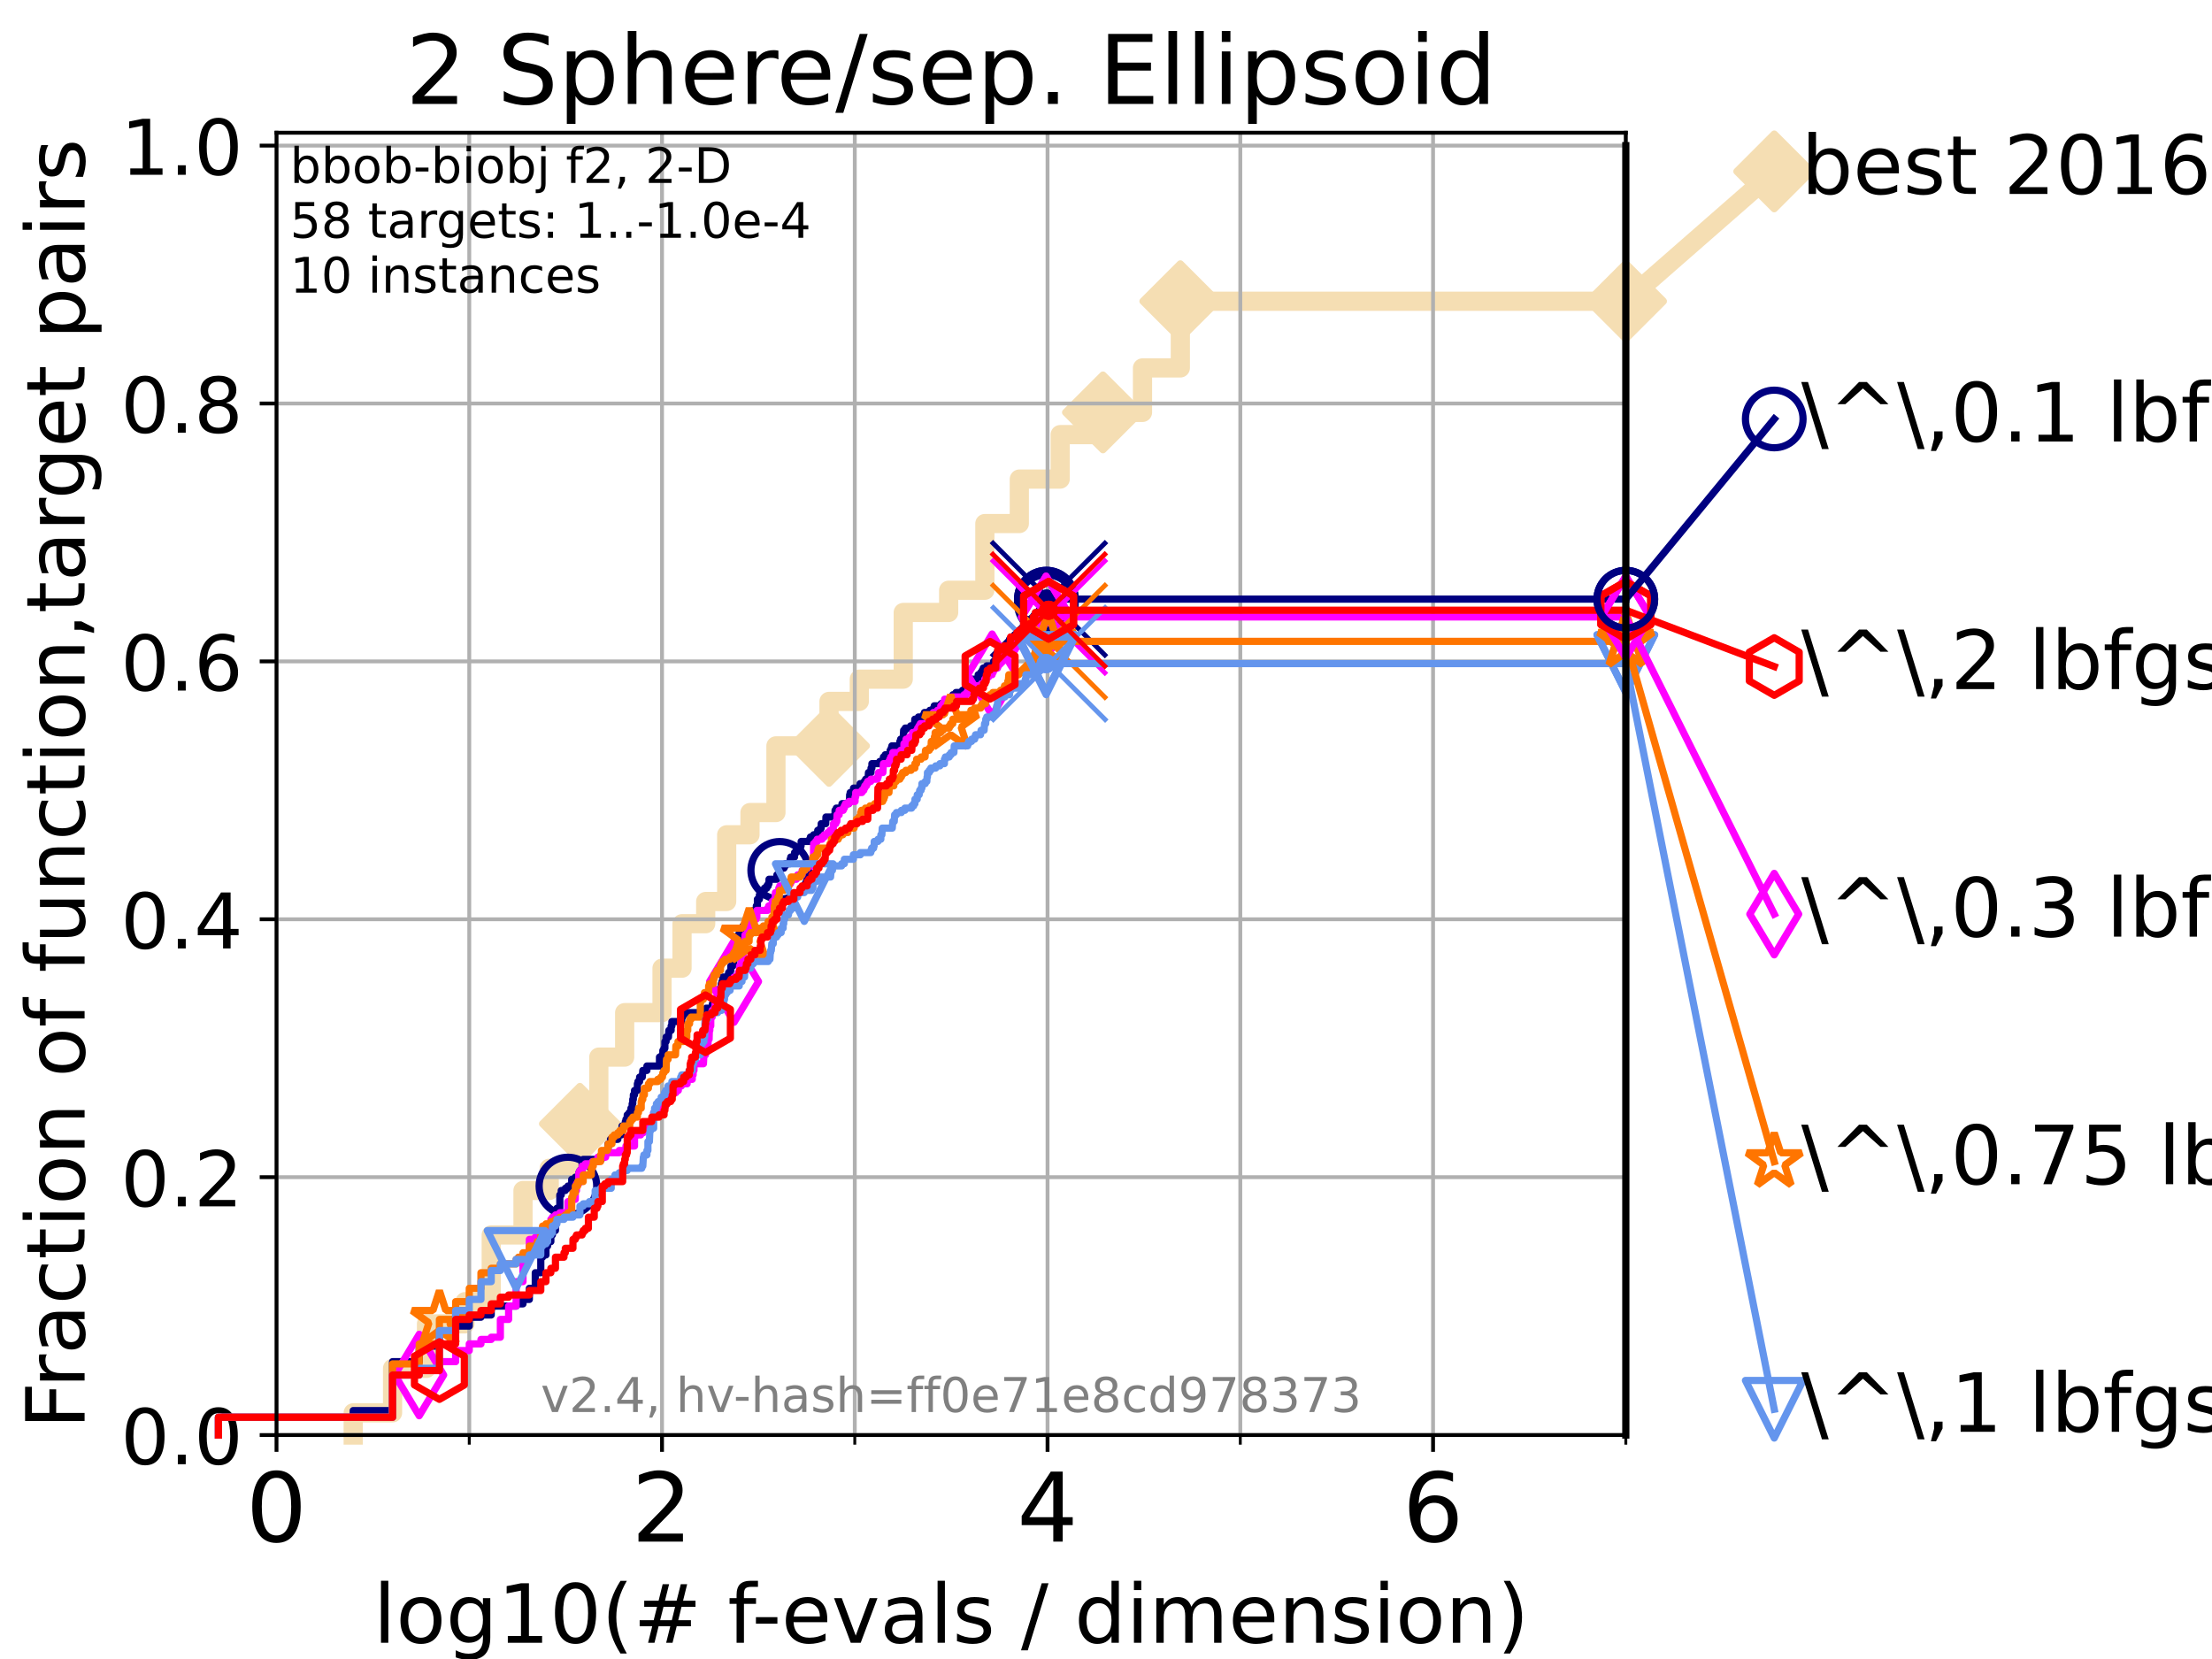 <?xml version="1.0" encoding="utf-8" standalone="no"?>
<!DOCTYPE svg PUBLIC "-//W3C//DTD SVG 1.1//EN"
  "http://www.w3.org/Graphics/SVG/1.1/DTD/svg11.dtd">
<!-- Created with matplotlib (https://matplotlib.org/) -->
<svg height="345.6pt" version="1.1" viewBox="0 0 460.8 345.6" width="460.8pt" xmlns="http://www.w3.org/2000/svg" xmlns:xlink="http://www.w3.org/1999/xlink">
 <defs>
  <style type="text/css">*{stroke-linecap:butt;stroke-linejoin:round;}</style>
 </defs>
 <g id="figure_1">
  <g id="patch_1">
   <path d="M 0 345.6 
L 460.8 345.6 
L 460.8 0 
L 0 0 
z
" style="fill:#ffffff;"/>
  </g>
  <g id="axes_1">
   <g id="patch_2">
    <path d="M 57.6 298.944 
L 338.688 298.944 
L 338.688 27.648 
L 57.6 27.648 
z
" style="fill:#ffffff;"/>
   </g>
   <g id="line2d_1">
    <path d="M 73.579 298.944 
L 73.579 294.313 
L 81.776 294.313 
L 81.776 285.05 
L 88.847 285.05 
L 88.847 275.788 
L 96.861 275.788 
L 96.861 271.157 
L 102.331 271.157 
L 102.331 257.263 
L 108.949 257.263 
L 108.949 248.001 
L 114.419 248.001 
L 114.419 243.37 
L 120.806 243.37 
L 120.806 234.107 
L 124.744 234.107 
L 124.744 220.214 
L 130.128 220.214 
L 130.128 210.951 
L 137.911 210.951 
L 137.911 201.689 
L 142.079 201.689 
L 142.079 192.426 
L 147.01 192.426 
L 147.01 187.795 
L 151.381 187.795 
L 151.381 173.901 
L 156.236 173.901 
L 156.236 169.27 
L 161.645 169.27 
L 161.645 155.377 
L 172.697 155.377 
L 172.697 146.114 
L 179.008 146.114 
L 179.008 141.483 
L 188.161 141.483 
L 188.161 127.589 
L 197.625 127.589 
L 197.625 122.958 
L 205.164 122.958 
L 205.164 109.065 
L 212.343 109.065 
L 212.343 99.802 
L 220.856 99.802 
L 220.856 90.54 
L 229.765 90.54 
L 229.765 85.909 
L 238.004 85.909 
L 238.004 76.646 
L 245.884 76.646 
L 245.884 62.753 
L 338.688 62.753 
" style="fill:none;stroke:#f5deb3;stroke-linecap:square;stroke-width:4;"/>
   </g>
   <g id="line2d_2">
    <defs>
     <path d="M 0 7.778 
L 7.778 0 
L 0 -7.778 
L -7.778 0 
z
" id="m352a2cecd6" style="stroke:#f5deb3;stroke-linejoin:miter;stroke-width:1.5;"/>
    </defs>
    <g>
     <use style="fill:#f5deb3;stroke:#f5deb3;stroke-linejoin:miter;stroke-width:1.5;" x="120.806" xlink:href="#m352a2cecd6" y="234.107"/>
     <use style="fill:#f5deb3;stroke:#f5deb3;stroke-linejoin:miter;stroke-width:1.5;" x="172.697" xlink:href="#m352a2cecd6" y="155.377"/>
     <use style="fill:#f5deb3;stroke:#f5deb3;stroke-linejoin:miter;stroke-width:1.5;" x="229.765" xlink:href="#m352a2cecd6" y="85.909"/>
     <use style="fill:#f5deb3;stroke:#f5deb3;stroke-linejoin:miter;stroke-width:1.5;" x="245.884" xlink:href="#m352a2cecd6" y="62.753"/>
     <use style="fill:#f5deb3;stroke:#f5deb3;stroke-linejoin:miter;stroke-width:1.5;" x="338.688" xlink:href="#m352a2cecd6" y="62.753"/>
    </g>
   </g>
   <g id="line2d_3">
    <path style="fill:none;stroke:#f5deb3;stroke-linecap:square;stroke-width:4;"/>
    <g/>
   </g>
   <g id="line2d_4">
    <path d="M 338.688 62.753 
L 369.608 35.706 
" style="fill:none;stroke:#f5deb3;stroke-linecap:square;stroke-width:4;"/>
    <g>
     <use style="fill:#f5deb3;stroke:#f5deb3;stroke-linejoin:miter;stroke-width:1.5;" x="338.688" xlink:href="#m352a2cecd6" y="62.753"/>
     <use style="fill:#f5deb3;stroke:#f5deb3;stroke-linejoin:miter;stroke-width:1.5;" x="369.608" xlink:href="#m352a2cecd6" y="35.706"/>
    </g>
   </g>
   <g id="matplotlib.axis_1">
    <g id="xtick_1">
     <g id="line2d_5">
      <path clip-path="url(#pb7dfa4fcc9)" d="M 57.6 298.944 
L 57.6 27.648 
" style="fill:none;stroke:#b0b0b0;stroke-linecap:square;stroke-width:0.8;"/>
     </g>
     <g id="line2d_6">
      <defs>
       <path d="M 0 0 
L 0 3.5 
" id="m6500f429fb" style="stroke:#000000;stroke-width:0.8;"/>
      </defs>
      <g>
       <use style="stroke:#000000;stroke-width:0.8;" x="57.6" xlink:href="#m6500f429fb" y="298.944"/>
      </g>
     </g>
     <g id="text_1">
      <!-- 0 -->
      <g transform="translate(51.237 321.141)scale(0.2 -0.2)">
       <defs>
        <path d="M 31.781 66.406 
Q 24.172 66.406 20.328 58.906 
Q 16.5 51.422 16.5 36.375 
Q 16.5 21.391 20.328 13.891 
Q 24.172 6.391 31.781 6.391 
Q 39.453 6.391 43.281 13.891 
Q 47.125 21.391 47.125 36.375 
Q 47.125 51.422 43.281 58.906 
Q 39.453 66.406 31.781 66.406 
z
M 31.781 74.219 
Q 44.047 74.219 50.516 64.516 
Q 56.984 54.828 56.984 36.375 
Q 56.984 17.969 50.516 8.266 
Q 44.047 -1.422 31.781 -1.422 
Q 19.531 -1.422 13.062 8.266 
Q 6.594 17.969 6.594 36.375 
Q 6.594 54.828 13.062 64.516 
Q 19.531 74.219 31.781 74.219 
z
" id="DejaVuSans-48"/>
       </defs>
       <use xlink:href="#DejaVuSans-48"/>
      </g>
     </g>
    </g>
    <g id="xtick_2">
     <g id="line2d_7">
      <path clip-path="url(#pb7dfa4fcc9)" d="M 137.911 298.944 
L 137.911 27.648 
" style="fill:none;stroke:#b0b0b0;stroke-linecap:square;stroke-width:0.8;"/>
     </g>
     <g id="line2d_8">
      <g>
       <use style="stroke:#000000;stroke-width:0.8;" x="137.911" xlink:href="#m6500f429fb" y="298.944"/>
      </g>
     </g>
     <g id="text_2">
      <!-- 2 -->
      <g transform="translate(131.548 321.141)scale(0.2 -0.2)">
       <defs>
        <path d="M 19.188 8.297 
L 53.609 8.297 
L 53.609 0 
L 7.328 0 
L 7.328 8.297 
Q 12.938 14.109 22.625 23.891 
Q 32.328 33.688 34.812 36.531 
Q 39.547 41.844 41.422 45.531 
Q 43.312 49.219 43.312 52.781 
Q 43.312 58.594 39.234 62.25 
Q 35.156 65.922 28.609 65.922 
Q 23.969 65.922 18.812 64.312 
Q 13.672 62.703 7.812 59.422 
L 7.812 69.391 
Q 13.766 71.781 18.938 73 
Q 24.125 74.219 28.422 74.219 
Q 39.75 74.219 46.484 68.547 
Q 53.219 62.891 53.219 53.422 
Q 53.219 48.922 51.531 44.891 
Q 49.859 40.875 45.406 35.406 
Q 44.188 33.984 37.641 27.219 
Q 31.109 20.453 19.188 8.297 
z
" id="DejaVuSans-50"/>
       </defs>
       <use xlink:href="#DejaVuSans-50"/>
      </g>
     </g>
    </g>
    <g id="xtick_3">
     <g id="line2d_9">
      <path clip-path="url(#pb7dfa4fcc9)" d="M 218.222 298.944 
L 218.222 27.648 
" style="fill:none;stroke:#b0b0b0;stroke-linecap:square;stroke-width:0.8;"/>
     </g>
     <g id="line2d_10">
      <g>
       <use style="stroke:#000000;stroke-width:0.8;" x="218.222" xlink:href="#m6500f429fb" y="298.944"/>
      </g>
     </g>
     <g id="text_3">
      <!-- 4 -->
      <g transform="translate(211.859 321.141)scale(0.2 -0.2)">
       <defs>
        <path d="M 37.797 64.312 
L 12.891 25.391 
L 37.797 25.391 
z
M 35.203 72.906 
L 47.609 72.906 
L 47.609 25.391 
L 58.016 25.391 
L 58.016 17.188 
L 47.609 17.188 
L 47.609 0 
L 37.797 0 
L 37.797 17.188 
L 4.891 17.188 
L 4.891 26.703 
z
" id="DejaVuSans-52"/>
       </defs>
       <use xlink:href="#DejaVuSans-52"/>
      </g>
     </g>
    </g>
    <g id="xtick_4">
     <g id="line2d_11">
      <path clip-path="url(#pb7dfa4fcc9)" d="M 298.533 298.944 
L 298.533 27.648 
" style="fill:none;stroke:#b0b0b0;stroke-linecap:square;stroke-width:0.8;"/>
     </g>
     <g id="line2d_12">
      <g>
       <use style="stroke:#000000;stroke-width:0.8;" x="298.533" xlink:href="#m6500f429fb" y="298.944"/>
      </g>
     </g>
     <g id="text_4">
      <!-- 6 -->
      <g transform="translate(292.17 321.141)scale(0.2 -0.2)">
       <defs>
        <path d="M 33.016 40.375 
Q 26.375 40.375 22.484 35.828 
Q 18.609 31.297 18.609 23.391 
Q 18.609 15.531 22.484 10.953 
Q 26.375 6.391 33.016 6.391 
Q 39.656 6.391 43.531 10.953 
Q 47.406 15.531 47.406 23.391 
Q 47.406 31.297 43.531 35.828 
Q 39.656 40.375 33.016 40.375 
z
M 52.594 71.297 
L 52.594 62.312 
Q 48.875 64.062 45.094 64.984 
Q 41.312 65.922 37.594 65.922 
Q 27.828 65.922 22.672 59.328 
Q 17.531 52.734 16.797 39.406 
Q 19.672 43.656 24.016 45.922 
Q 28.375 48.188 33.594 48.188 
Q 44.578 48.188 50.953 41.516 
Q 57.328 34.859 57.328 23.391 
Q 57.328 12.156 50.688 5.359 
Q 44.047 -1.422 33.016 -1.422 
Q 20.359 -1.422 13.672 8.266 
Q 6.984 17.969 6.984 36.375 
Q 6.984 53.656 15.188 63.938 
Q 23.391 74.219 37.203 74.219 
Q 40.922 74.219 44.703 73.484 
Q 48.484 72.75 52.594 71.297 
z
" id="DejaVuSans-54"/>
       </defs>
       <use xlink:href="#DejaVuSans-54"/>
      </g>
     </g>
    </g>
    <g id="xtick_5">
     <g id="line2d_13">
      <path clip-path="url(#pb7dfa4fcc9)" d="M 97.755 298.944 
L 97.755 27.648 
" style="fill:none;stroke:#b0b0b0;stroke-linecap:square;stroke-width:0.8;"/>
     </g>
     <g id="line2d_14">
      <defs>
       <path d="M 0 0 
L 0 2 
" id="m0cd3f0c76b" style="stroke:#000000;stroke-width:0.6;"/>
      </defs>
      <g>
       <use style="stroke:#000000;stroke-width:0.6;" x="97.755" xlink:href="#m0cd3f0c76b" y="298.944"/>
      </g>
     </g>
    </g>
    <g id="xtick_6">
     <g id="line2d_15">
      <path clip-path="url(#pb7dfa4fcc9)" d="M 178.066 298.944 
L 178.066 27.648 
" style="fill:none;stroke:#b0b0b0;stroke-linecap:square;stroke-width:0.8;"/>
     </g>
     <g id="line2d_16">
      <g>
       <use style="stroke:#000000;stroke-width:0.6;" x="178.066" xlink:href="#m0cd3f0c76b" y="298.944"/>
      </g>
     </g>
    </g>
    <g id="xtick_7">
     <g id="line2d_17">
      <path clip-path="url(#pb7dfa4fcc9)" d="M 258.377 298.944 
L 258.377 27.648 
" style="fill:none;stroke:#b0b0b0;stroke-linecap:square;stroke-width:0.8;"/>
     </g>
     <g id="line2d_18">
      <g>
       <use style="stroke:#000000;stroke-width:0.6;" x="258.377" xlink:href="#m0cd3f0c76b" y="298.944"/>
      </g>
     </g>
    </g>
    <g id="xtick_8">
     <g id="line2d_19">
      <path clip-path="url(#pb7dfa4fcc9)" d="M 338.688 298.944 
L 338.688 27.648 
" style="fill:none;stroke:#b0b0b0;stroke-linecap:square;stroke-width:0.8;"/>
     </g>
     <g id="line2d_20">
      <g>
       <use style="stroke:#000000;stroke-width:0.6;" x="338.688" xlink:href="#m0cd3f0c76b" y="298.944"/>
      </g>
     </g>
    </g>
    <g id="text_5">
     <!-- log10(# f-evals / dimension) -->
     <g transform="translate(77.764 342.218)scale(0.17 -0.17)">
      <defs>
       <path d="M 9.422 75.984 
L 18.406 75.984 
L 18.406 0 
L 9.422 0 
z
" id="DejaVuSans-108"/>
       <path d="M 30.609 48.391 
Q 23.391 48.391 19.188 42.75 
Q 14.984 37.109 14.984 27.297 
Q 14.984 17.484 19.156 11.844 
Q 23.344 6.203 30.609 6.203 
Q 37.797 6.203 41.984 11.859 
Q 46.188 17.531 46.188 27.297 
Q 46.188 37.016 41.984 42.703 
Q 37.797 48.391 30.609 48.391 
z
M 30.609 56 
Q 42.328 56 49.016 48.375 
Q 55.719 40.766 55.719 27.297 
Q 55.719 13.875 49.016 6.219 
Q 42.328 -1.422 30.609 -1.422 
Q 18.844 -1.422 12.172 6.219 
Q 5.516 13.875 5.516 27.297 
Q 5.516 40.766 12.172 48.375 
Q 18.844 56 30.609 56 
z
" id="DejaVuSans-111"/>
       <path d="M 45.406 27.984 
Q 45.406 37.75 41.375 43.109 
Q 37.359 48.484 30.078 48.484 
Q 22.859 48.484 18.828 43.109 
Q 14.797 37.75 14.797 27.984 
Q 14.797 18.266 18.828 12.891 
Q 22.859 7.516 30.078 7.516 
Q 37.359 7.516 41.375 12.891 
Q 45.406 18.266 45.406 27.984 
z
M 54.391 6.781 
Q 54.391 -7.172 48.188 -13.984 
Q 42 -20.797 29.203 -20.797 
Q 24.469 -20.797 20.266 -20.094 
Q 16.062 -19.391 12.109 -17.922 
L 12.109 -9.188 
Q 16.062 -11.328 19.922 -12.344 
Q 23.781 -13.375 27.781 -13.375 
Q 36.625 -13.375 41.016 -8.766 
Q 45.406 -4.156 45.406 5.172 
L 45.406 9.625 
Q 42.625 4.781 38.281 2.391 
Q 33.938 0 27.875 0 
Q 17.828 0 11.672 7.656 
Q 5.516 15.328 5.516 27.984 
Q 5.516 40.672 11.672 48.328 
Q 17.828 56 27.875 56 
Q 33.938 56 38.281 53.609 
Q 42.625 51.219 45.406 46.391 
L 45.406 54.688 
L 54.391 54.688 
z
" id="DejaVuSans-103"/>
       <path d="M 12.406 8.297 
L 28.516 8.297 
L 28.516 63.922 
L 10.984 60.406 
L 10.984 69.391 
L 28.422 72.906 
L 38.281 72.906 
L 38.281 8.297 
L 54.391 8.297 
L 54.391 0 
L 12.406 0 
z
" id="DejaVuSans-49"/>
       <path d="M 31 75.875 
Q 24.469 64.656 21.281 53.656 
Q 18.109 42.672 18.109 31.391 
Q 18.109 20.125 21.312 9.062 
Q 24.516 -2 31 -13.188 
L 23.188 -13.188 
Q 15.875 -1.703 12.234 9.375 
Q 8.594 20.453 8.594 31.391 
Q 8.594 42.281 12.203 53.312 
Q 15.828 64.359 23.188 75.875 
z
" id="DejaVuSans-40"/>
       <path d="M 51.125 44 
L 36.922 44 
L 32.812 27.688 
L 47.125 27.688 
z
M 43.797 71.781 
L 38.719 51.516 
L 52.984 51.516 
L 58.109 71.781 
L 65.922 71.781 
L 60.891 51.516 
L 76.125 51.516 
L 76.125 44 
L 58.984 44 
L 54.984 27.688 
L 70.516 27.688 
L 70.516 20.219 
L 53.078 20.219 
L 48 0 
L 40.188 0 
L 45.219 20.219 
L 30.906 20.219 
L 25.875 0 
L 18.016 0 
L 23.094 20.219 
L 7.719 20.219 
L 7.719 27.688 
L 24.906 27.688 
L 29 44 
L 13.281 44 
L 13.281 51.516 
L 30.906 51.516 
L 35.891 71.781 
z
" id="DejaVuSans-35"/>
       <path id="DejaVuSans-32"/>
       <path d="M 37.109 75.984 
L 37.109 68.5 
L 28.516 68.5 
Q 23.688 68.5 21.797 66.547 
Q 19.922 64.594 19.922 59.516 
L 19.922 54.688 
L 34.719 54.688 
L 34.719 47.703 
L 19.922 47.703 
L 19.922 0 
L 10.891 0 
L 10.891 47.703 
L 2.297 47.703 
L 2.297 54.688 
L 10.891 54.688 
L 10.891 58.5 
Q 10.891 67.625 15.141 71.797 
Q 19.391 75.984 28.609 75.984 
z
" id="DejaVuSans-102"/>
       <path d="M 4.891 31.391 
L 31.203 31.391 
L 31.203 23.391 
L 4.891 23.391 
z
" id="DejaVuSans-45"/>
       <path d="M 56.203 29.594 
L 56.203 25.203 
L 14.891 25.203 
Q 15.484 15.922 20.484 11.062 
Q 25.484 6.203 34.422 6.203 
Q 39.594 6.203 44.453 7.469 
Q 49.312 8.734 54.109 11.281 
L 54.109 2.781 
Q 49.266 0.734 44.188 -0.344 
Q 39.109 -1.422 33.891 -1.422 
Q 20.797 -1.422 13.156 6.188 
Q 5.516 13.812 5.516 26.812 
Q 5.516 40.234 12.766 48.109 
Q 20.016 56 32.328 56 
Q 43.359 56 49.781 48.891 
Q 56.203 41.797 56.203 29.594 
z
M 47.219 32.234 
Q 47.125 39.594 43.094 43.984 
Q 39.062 48.391 32.422 48.391 
Q 24.906 48.391 20.391 44.141 
Q 15.875 39.891 15.188 32.172 
z
" id="DejaVuSans-101"/>
       <path d="M 2.984 54.688 
L 12.5 54.688 
L 29.594 8.797 
L 46.688 54.688 
L 56.203 54.688 
L 35.688 0 
L 23.484 0 
z
" id="DejaVuSans-118"/>
       <path d="M 34.281 27.484 
Q 23.391 27.484 19.188 25 
Q 14.984 22.516 14.984 16.5 
Q 14.984 11.719 18.141 8.906 
Q 21.297 6.109 26.703 6.109 
Q 34.188 6.109 38.703 11.406 
Q 43.219 16.703 43.219 25.484 
L 43.219 27.484 
z
M 52.203 31.203 
L 52.203 0 
L 43.219 0 
L 43.219 8.297 
Q 40.141 3.328 35.547 0.953 
Q 30.953 -1.422 24.312 -1.422 
Q 15.922 -1.422 10.953 3.297 
Q 6 8.016 6 15.922 
Q 6 25.141 12.172 29.828 
Q 18.359 34.516 30.609 34.516 
L 43.219 34.516 
L 43.219 35.406 
Q 43.219 41.609 39.141 45 
Q 35.062 48.391 27.688 48.391 
Q 23 48.391 18.547 47.266 
Q 14.109 46.141 10.016 43.891 
L 10.016 52.203 
Q 14.938 54.109 19.578 55.047 
Q 24.219 56 28.609 56 
Q 40.484 56 46.344 49.844 
Q 52.203 43.703 52.203 31.203 
z
" id="DejaVuSans-97"/>
       <path d="M 44.281 53.078 
L 44.281 44.578 
Q 40.484 46.531 36.375 47.5 
Q 32.281 48.484 27.875 48.484 
Q 21.188 48.484 17.844 46.438 
Q 14.5 44.391 14.5 40.281 
Q 14.5 37.156 16.891 35.375 
Q 19.281 33.594 26.516 31.984 
L 29.594 31.297 
Q 39.156 29.25 43.188 25.516 
Q 47.219 21.781 47.219 15.094 
Q 47.219 7.469 41.188 3.016 
Q 35.156 -1.422 24.609 -1.422 
Q 20.219 -1.422 15.453 -0.562 
Q 10.688 0.297 5.422 2 
L 5.422 11.281 
Q 10.406 8.688 15.234 7.391 
Q 20.062 6.109 24.812 6.109 
Q 31.156 6.109 34.562 8.281 
Q 37.984 10.453 37.984 14.406 
Q 37.984 18.062 35.516 20.016 
Q 33.062 21.969 24.703 23.781 
L 21.578 24.516 
Q 13.234 26.266 9.516 29.906 
Q 5.812 33.547 5.812 39.891 
Q 5.812 47.609 11.281 51.797 
Q 16.75 56 26.812 56 
Q 31.781 56 36.172 55.266 
Q 40.578 54.547 44.281 53.078 
z
" id="DejaVuSans-115"/>
       <path d="M 25.391 72.906 
L 33.688 72.906 
L 8.297 -9.281 
L 0 -9.281 
z
" id="DejaVuSans-47"/>
       <path d="M 45.406 46.391 
L 45.406 75.984 
L 54.391 75.984 
L 54.391 0 
L 45.406 0 
L 45.406 8.203 
Q 42.578 3.328 38.25 0.953 
Q 33.938 -1.422 27.875 -1.422 
Q 17.969 -1.422 11.734 6.484 
Q 5.516 14.406 5.516 27.297 
Q 5.516 40.188 11.734 48.094 
Q 17.969 56 27.875 56 
Q 33.938 56 38.25 53.625 
Q 42.578 51.266 45.406 46.391 
z
M 14.797 27.297 
Q 14.797 17.391 18.875 11.75 
Q 22.953 6.109 30.078 6.109 
Q 37.203 6.109 41.297 11.75 
Q 45.406 17.391 45.406 27.297 
Q 45.406 37.203 41.297 42.844 
Q 37.203 48.484 30.078 48.484 
Q 22.953 48.484 18.875 42.844 
Q 14.797 37.203 14.797 27.297 
z
" id="DejaVuSans-100"/>
       <path d="M 9.422 54.688 
L 18.406 54.688 
L 18.406 0 
L 9.422 0 
z
M 9.422 75.984 
L 18.406 75.984 
L 18.406 64.594 
L 9.422 64.594 
z
" id="DejaVuSans-105"/>
       <path d="M 52 44.188 
Q 55.375 50.25 60.062 53.125 
Q 64.75 56 71.094 56 
Q 79.641 56 84.281 50.016 
Q 88.922 44.047 88.922 33.016 
L 88.922 0 
L 79.891 0 
L 79.891 32.719 
Q 79.891 40.578 77.094 44.375 
Q 74.312 48.188 68.609 48.188 
Q 61.625 48.188 57.562 43.547 
Q 53.516 38.922 53.516 30.906 
L 53.516 0 
L 44.484 0 
L 44.484 32.719 
Q 44.484 40.625 41.703 44.406 
Q 38.922 48.188 33.109 48.188 
Q 26.219 48.188 22.156 43.531 
Q 18.109 38.875 18.109 30.906 
L 18.109 0 
L 9.078 0 
L 9.078 54.688 
L 18.109 54.688 
L 18.109 46.188 
Q 21.188 51.219 25.484 53.609 
Q 29.781 56 35.688 56 
Q 41.656 56 45.828 52.969 
Q 50 49.953 52 44.188 
z
" id="DejaVuSans-109"/>
       <path d="M 54.891 33.016 
L 54.891 0 
L 45.906 0 
L 45.906 32.719 
Q 45.906 40.484 42.875 44.328 
Q 39.844 48.188 33.797 48.188 
Q 26.516 48.188 22.312 43.547 
Q 18.109 38.922 18.109 30.906 
L 18.109 0 
L 9.078 0 
L 9.078 54.688 
L 18.109 54.688 
L 18.109 46.188 
Q 21.344 51.125 25.703 53.562 
Q 30.078 56 35.797 56 
Q 45.219 56 50.047 50.172 
Q 54.891 44.344 54.891 33.016 
z
" id="DejaVuSans-110"/>
       <path d="M 8.016 75.875 
L 15.828 75.875 
Q 23.141 64.359 26.781 53.312 
Q 30.422 42.281 30.422 31.391 
Q 30.422 20.453 26.781 9.375 
Q 23.141 -1.703 15.828 -13.188 
L 8.016 -13.188 
Q 14.5 -2 17.703 9.062 
Q 20.906 20.125 20.906 31.391 
Q 20.906 42.672 17.703 53.656 
Q 14.5 64.656 8.016 75.875 
z
" id="DejaVuSans-41"/>
      </defs>
      <use xlink:href="#DejaVuSans-108"/>
      <use x="27.783" xlink:href="#DejaVuSans-111"/>
      <use x="88.965" xlink:href="#DejaVuSans-103"/>
      <use x="152.441" xlink:href="#DejaVuSans-49"/>
      <use x="216.064" xlink:href="#DejaVuSans-48"/>
      <use x="279.688" xlink:href="#DejaVuSans-40"/>
      <use x="318.701" xlink:href="#DejaVuSans-35"/>
      <use x="402.49" xlink:href="#DejaVuSans-32"/>
      <use x="434.277" xlink:href="#DejaVuSans-102"/>
      <use x="463.982" xlink:href="#DejaVuSans-45"/>
      <use x="500.066" xlink:href="#DejaVuSans-101"/>
      <use x="561.59" xlink:href="#DejaVuSans-118"/>
      <use x="620.77" xlink:href="#DejaVuSans-97"/>
      <use x="682.049" xlink:href="#DejaVuSans-108"/>
      <use x="709.832" xlink:href="#DejaVuSans-115"/>
      <use x="761.932" xlink:href="#DejaVuSans-32"/>
      <use x="793.719" xlink:href="#DejaVuSans-47"/>
      <use x="827.41" xlink:href="#DejaVuSans-32"/>
      <use x="859.197" xlink:href="#DejaVuSans-100"/>
      <use x="922.674" xlink:href="#DejaVuSans-105"/>
      <use x="950.457" xlink:href="#DejaVuSans-109"/>
      <use x="1047.869" xlink:href="#DejaVuSans-101"/>
      <use x="1109.393" xlink:href="#DejaVuSans-110"/>
      <use x="1172.771" xlink:href="#DejaVuSans-115"/>
      <use x="1224.871" xlink:href="#DejaVuSans-105"/>
      <use x="1252.654" xlink:href="#DejaVuSans-111"/>
      <use x="1313.836" xlink:href="#DejaVuSans-110"/>
      <use x="1377.215" xlink:href="#DejaVuSans-41"/>
     </g>
    </g>
   </g>
   <g id="matplotlib.axis_2">
    <g id="ytick_1">
     <g id="line2d_21">
      <path clip-path="url(#pb7dfa4fcc9)" d="M 57.6 298.944 
L 338.688 298.944 
" style="fill:none;stroke:#b0b0b0;stroke-linecap:square;stroke-width:0.8;"/>
     </g>
     <g id="line2d_22">
      <defs>
       <path d="M 0 0 
L -3.5 0 
" id="m04cd29e10f" style="stroke:#000000;stroke-width:0.8;"/>
      </defs>
      <g>
       <use style="stroke:#000000;stroke-width:0.8;" x="57.6" xlink:href="#m04cd29e10f" y="298.944"/>
      </g>
     </g>
     <g id="text_6">
      <!-- 0.0 -->
      <g transform="translate(25.155 305.023)scale(0.16 -0.16)">
       <defs>
        <path d="M 10.688 12.406 
L 21 12.406 
L 21 0 
L 10.688 0 
z
" id="DejaVuSans-46"/>
       </defs>
       <use xlink:href="#DejaVuSans-48"/>
       <use x="63.623" xlink:href="#DejaVuSans-46"/>
       <use x="95.41" xlink:href="#DejaVuSans-48"/>
      </g>
     </g>
    </g>
    <g id="ytick_2">
     <g id="line2d_23">
      <path clip-path="url(#pb7dfa4fcc9)" d="M 57.6 245.222 
L 338.688 245.222 
" style="fill:none;stroke:#b0b0b0;stroke-linecap:square;stroke-width:0.8;"/>
     </g>
     <g id="line2d_24">
      <g>
       <use style="stroke:#000000;stroke-width:0.8;" x="57.6" xlink:href="#m04cd29e10f" y="245.222"/>
      </g>
     </g>
     <g id="text_7">
      <!-- 0.2 -->
      <g transform="translate(25.155 251.301)scale(0.16 -0.16)">
       <use xlink:href="#DejaVuSans-48"/>
       <use x="63.623" xlink:href="#DejaVuSans-46"/>
       <use x="95.41" xlink:href="#DejaVuSans-50"/>
      </g>
     </g>
    </g>
    <g id="ytick_3">
     <g id="line2d_25">
      <path clip-path="url(#pb7dfa4fcc9)" d="M 57.6 191.5 
L 338.688 191.5 
" style="fill:none;stroke:#b0b0b0;stroke-linecap:square;stroke-width:0.8;"/>
     </g>
     <g id="line2d_26">
      <g>
       <use style="stroke:#000000;stroke-width:0.8;" x="57.6" xlink:href="#m04cd29e10f" y="191.5"/>
      </g>
     </g>
     <g id="text_8">
      <!-- 0.4 -->
      <g transform="translate(25.155 197.579)scale(0.16 -0.16)">
       <use xlink:href="#DejaVuSans-48"/>
       <use x="63.623" xlink:href="#DejaVuSans-46"/>
       <use x="95.41" xlink:href="#DejaVuSans-52"/>
      </g>
     </g>
    </g>
    <g id="ytick_4">
     <g id="line2d_27">
      <path clip-path="url(#pb7dfa4fcc9)" d="M 57.6 137.778 
L 338.688 137.778 
" style="fill:none;stroke:#b0b0b0;stroke-linecap:square;stroke-width:0.8;"/>
     </g>
     <g id="line2d_28">
      <g>
       <use style="stroke:#000000;stroke-width:0.8;" x="57.6" xlink:href="#m04cd29e10f" y="137.778"/>
      </g>
     </g>
     <g id="text_9">
      <!-- 0.6 -->
      <g transform="translate(25.155 143.857)scale(0.16 -0.16)">
       <use xlink:href="#DejaVuSans-48"/>
       <use x="63.623" xlink:href="#DejaVuSans-46"/>
       <use x="95.41" xlink:href="#DejaVuSans-54"/>
      </g>
     </g>
    </g>
    <g id="ytick_5">
     <g id="line2d_29">
      <path clip-path="url(#pb7dfa4fcc9)" d="M 57.6 84.056 
L 338.688 84.056 
" style="fill:none;stroke:#b0b0b0;stroke-linecap:square;stroke-width:0.8;"/>
     </g>
     <g id="line2d_30">
      <g>
       <use style="stroke:#000000;stroke-width:0.8;" x="57.6" xlink:href="#m04cd29e10f" y="84.056"/>
      </g>
     </g>
     <g id="text_10">
      <!-- 0.8 -->
      <g transform="translate(25.155 90.135)scale(0.16 -0.16)">
       <defs>
        <path d="M 31.781 34.625 
Q 24.75 34.625 20.719 30.859 
Q 16.703 27.094 16.703 20.516 
Q 16.703 13.922 20.719 10.156 
Q 24.75 6.391 31.781 6.391 
Q 38.812 6.391 42.859 10.172 
Q 46.922 13.969 46.922 20.516 
Q 46.922 27.094 42.891 30.859 
Q 38.875 34.625 31.781 34.625 
z
M 21.922 38.812 
Q 15.578 40.375 12.031 44.719 
Q 8.5 49.078 8.5 55.328 
Q 8.5 64.062 14.719 69.141 
Q 20.953 74.219 31.781 74.219 
Q 42.672 74.219 48.875 69.141 
Q 55.078 64.062 55.078 55.328 
Q 55.078 49.078 51.531 44.719 
Q 48 40.375 41.703 38.812 
Q 48.828 37.156 52.797 32.312 
Q 56.781 27.484 56.781 20.516 
Q 56.781 9.906 50.312 4.234 
Q 43.844 -1.422 31.781 -1.422 
Q 19.734 -1.422 13.25 4.234 
Q 6.781 9.906 6.781 20.516 
Q 6.781 27.484 10.781 32.312 
Q 14.797 37.156 21.922 38.812 
z
M 18.312 54.391 
Q 18.312 48.734 21.844 45.562 
Q 25.391 42.391 31.781 42.391 
Q 38.141 42.391 41.719 45.562 
Q 45.312 48.734 45.312 54.391 
Q 45.312 60.062 41.719 63.234 
Q 38.141 66.406 31.781 66.406 
Q 25.391 66.406 21.844 63.234 
Q 18.312 60.062 18.312 54.391 
z
" id="DejaVuSans-56"/>
       </defs>
       <use xlink:href="#DejaVuSans-48"/>
       <use x="63.623" xlink:href="#DejaVuSans-46"/>
       <use x="95.41" xlink:href="#DejaVuSans-56"/>
      </g>
     </g>
    </g>
    <g id="ytick_6">
     <g id="line2d_31">
      <path clip-path="url(#pb7dfa4fcc9)" d="M 57.6 30.334 
L 338.688 30.334 
" style="fill:none;stroke:#b0b0b0;stroke-linecap:square;stroke-width:0.8;"/>
     </g>
     <g id="line2d_32">
      <g>
       <use style="stroke:#000000;stroke-width:0.8;" x="57.6" xlink:href="#m04cd29e10f" y="30.334"/>
      </g>
     </g>
     <g id="text_11">
      <!-- 1.0 -->
      <g transform="translate(25.155 36.413)scale(0.16 -0.16)">
       <use xlink:href="#DejaVuSans-49"/>
       <use x="63.623" xlink:href="#DejaVuSans-46"/>
       <use x="95.41" xlink:href="#DejaVuSans-48"/>
      </g>
     </g>
    </g>
    <g id="text_12">
     <!-- Fraction of function,target pairs -->
     <g transform="translate(17.62 297.681)rotate(-90)scale(0.17 -0.17)">
      <defs>
       <path d="M 9.812 72.906 
L 51.703 72.906 
L 51.703 64.594 
L 19.672 64.594 
L 19.672 43.109 
L 48.578 43.109 
L 48.578 34.812 
L 19.672 34.812 
L 19.672 0 
L 9.812 0 
z
" id="DejaVuSans-70"/>
       <path d="M 41.109 46.297 
Q 39.594 47.172 37.812 47.578 
Q 36.031 48 33.891 48 
Q 26.266 48 22.188 43.047 
Q 18.109 38.094 18.109 28.812 
L 18.109 0 
L 9.078 0 
L 9.078 54.688 
L 18.109 54.688 
L 18.109 46.188 
Q 20.953 51.172 25.484 53.578 
Q 30.031 56 36.531 56 
Q 37.453 56 38.578 55.875 
Q 39.703 55.766 41.062 55.516 
z
" id="DejaVuSans-114"/>
       <path d="M 48.781 52.594 
L 48.781 44.188 
Q 44.969 46.297 41.141 47.344 
Q 37.312 48.391 33.406 48.391 
Q 24.656 48.391 19.812 42.844 
Q 14.984 37.312 14.984 27.297 
Q 14.984 17.281 19.812 11.734 
Q 24.656 6.203 33.406 6.203 
Q 37.312 6.203 41.141 7.25 
Q 44.969 8.297 48.781 10.406 
L 48.781 2.094 
Q 45.016 0.344 40.984 -0.531 
Q 36.969 -1.422 32.422 -1.422 
Q 20.062 -1.422 12.781 6.344 
Q 5.516 14.109 5.516 27.297 
Q 5.516 40.672 12.859 48.328 
Q 20.219 56 33.016 56 
Q 37.156 56 41.109 55.141 
Q 45.062 54.297 48.781 52.594 
z
" id="DejaVuSans-99"/>
       <path d="M 18.312 70.219 
L 18.312 54.688 
L 36.812 54.688 
L 36.812 47.703 
L 18.312 47.703 
L 18.312 18.016 
Q 18.312 11.328 20.141 9.422 
Q 21.969 7.516 27.594 7.516 
L 36.812 7.516 
L 36.812 0 
L 27.594 0 
Q 17.188 0 13.234 3.875 
Q 9.281 7.766 9.281 18.016 
L 9.281 47.703 
L 2.688 47.703 
L 2.688 54.688 
L 9.281 54.688 
L 9.281 70.219 
z
" id="DejaVuSans-116"/>
       <path d="M 8.5 21.578 
L 8.5 54.688 
L 17.484 54.688 
L 17.484 21.922 
Q 17.484 14.156 20.5 10.266 
Q 23.531 6.391 29.594 6.391 
Q 36.859 6.391 41.078 11.031 
Q 45.312 15.672 45.312 23.688 
L 45.312 54.688 
L 54.297 54.688 
L 54.297 0 
L 45.312 0 
L 45.312 8.406 
Q 42.047 3.422 37.719 1 
Q 33.406 -1.422 27.688 -1.422 
Q 18.266 -1.422 13.375 4.438 
Q 8.5 10.297 8.5 21.578 
z
M 31.109 56 
z
" id="DejaVuSans-117"/>
       <path d="M 11.719 12.406 
L 22.016 12.406 
L 22.016 4 
L 14.016 -11.625 
L 7.719 -11.625 
L 11.719 4 
z
" id="DejaVuSans-44"/>
       <path d="M 18.109 8.203 
L 18.109 -20.797 
L 9.078 -20.797 
L 9.078 54.688 
L 18.109 54.688 
L 18.109 46.391 
Q 20.953 51.266 25.266 53.625 
Q 29.594 56 35.594 56 
Q 45.562 56 51.781 48.094 
Q 58.016 40.188 58.016 27.297 
Q 58.016 14.406 51.781 6.484 
Q 45.562 -1.422 35.594 -1.422 
Q 29.594 -1.422 25.266 0.953 
Q 20.953 3.328 18.109 8.203 
z
M 48.688 27.297 
Q 48.688 37.203 44.609 42.844 
Q 40.531 48.484 33.406 48.484 
Q 26.266 48.484 22.188 42.844 
Q 18.109 37.203 18.109 27.297 
Q 18.109 17.391 22.188 11.75 
Q 26.266 6.109 33.406 6.109 
Q 40.531 6.109 44.609 11.75 
Q 48.688 17.391 48.688 27.297 
z
" id="DejaVuSans-112"/>
      </defs>
      <use xlink:href="#DejaVuSans-70"/>
      <use x="50.27" xlink:href="#DejaVuSans-114"/>
      <use x="91.383" xlink:href="#DejaVuSans-97"/>
      <use x="152.662" xlink:href="#DejaVuSans-99"/>
      <use x="207.643" xlink:href="#DejaVuSans-116"/>
      <use x="246.852" xlink:href="#DejaVuSans-105"/>
      <use x="274.635" xlink:href="#DejaVuSans-111"/>
      <use x="335.816" xlink:href="#DejaVuSans-110"/>
      <use x="399.195" xlink:href="#DejaVuSans-32"/>
      <use x="430.982" xlink:href="#DejaVuSans-111"/>
      <use x="492.164" xlink:href="#DejaVuSans-102"/>
      <use x="527.369" xlink:href="#DejaVuSans-32"/>
      <use x="559.156" xlink:href="#DejaVuSans-102"/>
      <use x="594.361" xlink:href="#DejaVuSans-117"/>
      <use x="657.74" xlink:href="#DejaVuSans-110"/>
      <use x="721.119" xlink:href="#DejaVuSans-99"/>
      <use x="776.1" xlink:href="#DejaVuSans-116"/>
      <use x="815.309" xlink:href="#DejaVuSans-105"/>
      <use x="843.092" xlink:href="#DejaVuSans-111"/>
      <use x="904.273" xlink:href="#DejaVuSans-110"/>
      <use x="967.652" xlink:href="#DejaVuSans-44"/>
      <use x="999.439" xlink:href="#DejaVuSans-116"/>
      <use x="1038.648" xlink:href="#DejaVuSans-97"/>
      <use x="1099.928" xlink:href="#DejaVuSans-114"/>
      <use x="1139.291" xlink:href="#DejaVuSans-103"/>
      <use x="1202.768" xlink:href="#DejaVuSans-101"/>
      <use x="1264.291" xlink:href="#DejaVuSans-116"/>
      <use x="1303.5" xlink:href="#DejaVuSans-32"/>
      <use x="1335.287" xlink:href="#DejaVuSans-112"/>
      <use x="1398.764" xlink:href="#DejaVuSans-97"/>
      <use x="1460.043" xlink:href="#DejaVuSans-105"/>
      <use x="1487.826" xlink:href="#DejaVuSans-114"/>
      <use x="1528.939" xlink:href="#DejaVuSans-115"/>
     </g>
    </g>
   </g>
   <g id="line2d_33">
    <defs>
     <path d="M 0 1.5 
C 0.398 1.5 0.779 1.342 1.061 1.061 
C 1.342 0.779 1.5 0.398 1.5 0 
C 1.5 -0.398 1.342 -0.779 1.061 -1.061 
C 0.779 -1.342 0.398 -1.5 0 -1.5 
C -0.398 -1.5 -0.779 -1.342 -1.061 -1.061 
C -1.342 -0.779 -1.5 -0.398 -1.5 0 
C -1.5 0.398 -1.342 0.779 -1.061 1.061 
C -0.779 1.342 -0.398 1.5 0 1.5 
z
" id="m0915e4195c" style="stroke:#f5deb3;"/>
    </defs>
    <g>
     <use style="fill:#f5deb3;stroke:#f5deb3;" x="245.884" xlink:href="#m0915e4195c" y="62.753"/>
     <use style="fill:#f5deb3;stroke:#f5deb3;" x="245.884" xlink:href="#m0915e4195c" y="62.753"/>
    </g>
   </g>
   <g id="line2d_34">
    <defs>
     <path d="M 0 1.5 
C 0.398 1.5 0.779 1.342 1.061 1.061 
C 1.342 0.779 1.5 0.398 1.5 0 
C 1.5 -0.398 1.342 -0.779 1.061 -1.061 
C 0.779 -1.342 0.398 -1.5 0 -1.5 
C -0.398 -1.5 -0.779 -1.342 -1.061 -1.061 
C -1.342 -0.779 -1.5 -0.398 -1.5 0 
C -1.5 0.398 -1.342 0.779 -1.061 1.061 
C -0.779 1.342 -0.398 1.5 0 1.5 
z
" id="m8f7c45fcb0" style="stroke:#000080;"/>
    </defs>
    <g>
     <use style="fill:#000080;stroke:#000080;" x="217.982" xlink:href="#m8f7c45fcb0" y="124.811"/>
     <use style="fill:#000080;stroke:#000080;" x="217.982" xlink:href="#m8f7c45fcb0" y="124.811"/>
    </g>
   </g>
   <g id="line2d_35">
    <path d="M 45.512 298.944 
L 45.512 295.239 
L 73.579 295.239 
L 73.579 293.85 
L 81.776 293.85 
L 81.776 283.661 
L 87.33 283.661 
L 87.33 280.419 
L 91.535 280.419 
L 91.535 277.64 
L 94.921 277.64 
L 94.921 276.251 
L 97.755 276.251 
L 97.755 274.399 
L 100.193 274.399 
L 100.193 273.935 
L 102.331 273.935 
L 102.331 272.083 
L 107.515 272.083 
L 107.515 271.62 
L 108.949 271.62 
L 108.949 270.694 
L 110.274 270.694 
L 110.274 268.378 
L 111.506 268.378 
L 111.506 265.136 
L 112.656 265.136 
L 112.656 261.894 
L 113.023 261.894 
L 113.023 261.431 
L 113.735 261.431 
L 113.735 259.579 
L 114.08 259.579 
L 114.08 258.653 
L 114.751 258.653 
L 114.751 257.263 
L 115.077 257.263 
L 115.077 256.337 
L 115.711 256.337 
L 115.711 252.632 
L 116.02 252.632 
L 116.02 251.706 
L 116.621 251.706 
L 116.621 248.927 
L 116.914 248.927 
L 116.914 248.001 
L 117.765 248.001 
L 117.765 247.538 
L 118.31 247.538 
L 118.31 247.075 
L 119.097 247.075 
L 119.097 245.685 
L 119.85 245.685 
L 119.85 245.222 
L 120.572 245.222 
L 120.572 244.296 
L 120.806 244.296 
L 120.806 243.833 
L 121.265 243.833 
L 121.265 241.98 
L 121.49 241.98 
L 121.49 241.517 
L 125.292 241.517 
L 125.292 241.054 
L 125.823 241.054 
L 125.823 240.591 
L 126.168 240.591 
L 126.168 240.128 
L 126.674 240.128 
L 126.674 238.275 
L 127.165 238.275 
L 127.165 237.349 
L 128.709 237.349 
L 128.709 236.423 
L 129.433 236.423 
L 129.433 235.496 
L 129.574 235.496 
L 129.574 234.57 
L 130.264 234.57 
L 130.264 233.644 
L 130.398 233.644 
L 130.398 233.181 
L 130.665 233.181 
L 130.665 232.255 
L 131.056 232.255 
L 131.056 231.792 
L 131.44 231.792 
L 131.44 230.865 
L 131.691 230.865 
L 131.691 229.939 
L 131.815 229.939 
L 131.815 229.013 
L 131.938 229.013 
L 131.938 228.087 
L 132.182 228.087 
L 132.182 227.16 
L 132.777 227.16 
L 132.777 225.771 
L 132.894 225.771 
L 132.894 225.308 
L 133.239 225.308 
L 133.239 224.382 
L 133.8 224.382 
L 133.91 222.992 
L 134.766 222.992 
L 134.766 222.066 
L 137.38 222.066 
L 137.38 220.214 
L 137.911 220.214 
L 137.911 219.75 
L 138.084 219.75 
L 138.084 218.824 
L 138.341 218.824 
L 138.341 218.361 
L 138.511 218.361 
L 138.511 216.972 
L 138.762 216.972 
L 138.762 216.045 
L 139.253 216.045 
L 139.334 214.656 
L 139.809 214.656 
L 139.809 213.73 
L 139.965 213.73 
L 139.965 212.804 
L 142.01 212.804 
L 142.01 211.877 
L 142.216 211.877 
L 142.216 211.414 
L 142.486 211.414 
L 142.486 210.951 
L 147.113 210.951 
L 147.113 210.025 
L 148.402 210.025 
L 148.402 209.099 
L 149.332 209.099 
L 149.332 208.172 
L 149.735 208.172 
L 149.735 207.246 
L 149.999 207.246 
L 149.999 205.857 
L 150.258 205.857 
L 150.258 204.931 
L 150.387 204.931 
L 150.387 204.467 
L 150.557 204.467 
L 150.557 203.541 
L 151.661 203.541 
L 151.661 203.078 
L 151.779 203.078 
L 151.779 202.615 
L 152.13 202.615 
L 152.13 202.152 
L 152.246 202.152 
L 152.246 201.226 
L 152.662 201.226 
L 152.662 200.762 
L 152.848 200.762 
L 152.959 198.91 
L 153.178 198.91 
L 153.251 197.057 
L 153.395 197.057 
L 153.502 195.668 
L 153.785 195.668 
L 153.785 194.742 
L 153.995 194.742 
L 154.098 193.816 
L 154.675 193.816 
L 154.774 192.889 
L 156.236 192.889 
L 156.236 191.963 
L 156.449 191.963 
L 156.449 191.5 
L 156.658 191.5 
L 156.658 190.574 
L 156.836 190.574 
L 156.836 190.111 
L 156.982 190.111 
L 156.982 189.648 
L 157.557 189.648 
L 157.557 188.721 
L 157.782 188.721 
L 157.782 187.332 
L 158.195 187.332 
L 158.195 186.406 
L 159.02 186.406 
L 159.02 185.479 
L 159.253 185.479 
L 159.253 185.016 
L 159.733 185.016 
L 159.733 184.553 
L 160.03 184.553 
L 160.03 184.09 
L 160.201 184.09 
L 160.201 183.164 
L 161.845 183.164 
L 161.845 182.238 
L 162.368 182.238 
L 162.432 180.848 
L 163.328 180.848 
L 163.328 180.385 
L 163.61 180.385 
L 163.61 179.922 
L 164.6 179.922 
L 164.6 178.996 
L 164.731 178.996 
L 164.731 178.533 
L 165.519 178.533 
L 165.519 177.606 
L 165.873 177.606 
L 165.873 177.143 
L 166.746 177.143 
L 166.746 176.217 
L 166.879 176.217 
L 166.895 175.291 
L 168.642 175.291 
L 168.642 174.828 
L 168.82 174.828 
L 168.82 174.365 
L 169.489 174.365 
L 169.489 173.901 
L 170.215 173.901 
L 170.215 173.438 
L 170.351 173.438 
L 170.351 172.975 
L 170.886 172.975 
L 170.886 172.512 
L 171.069 172.512 
L 171.069 171.586 
L 172.02 171.586 
L 172.057 170.196 
L 173.834 170.196 
L 173.834 169.733 
L 173.955 169.733 
L 173.955 168.807 
L 174.218 168.807 
L 174.218 168.344 
L 175.324 168.344 
L 175.406 167.418 
L 176.81 167.418 
L 176.81 166.955 
L 176.959 166.955 
L 176.996 165.565 
L 177.107 165.565 
L 177.107 165.102 
L 177.758 165.102 
L 177.803 164.176 
L 179.165 164.176 
L 179.165 163.25 
L 180.035 163.25 
L 180.035 162.787 
L 180.328 162.787 
L 180.328 162.323 
L 180.834 162.323 
L 180.916 160.934 
L 181.448 160.934 
L 181.448 160.008 
L 181.634 160.008 
L 181.634 159.082 
L 183.274 159.082 
L 183.274 158.618 
L 184.027 158.618 
L 184.027 157.692 
L 184.407 157.692 
L 184.407 157.229 
L 185.431 157.229 
L 185.431 156.303 
L 185.653 156.303 
L 185.653 155.84 
L 185.793 155.84 
L 185.793 155.377 
L 187.458 155.377 
L 187.458 154.45 
L 187.615 154.45 
L 187.615 153.987 
L 188.137 153.987 
L 188.244 152.135 
L 188.577 152.135 
L 188.577 151.672 
L 189.708 151.672 
L 189.708 151.209 
L 190.474 151.209 
L 190.572 149.819 
L 191.326 149.819 
L 191.326 149.356 
L 192.355 149.356 
L 192.355 148.893 
L 192.565 148.893 
L 192.565 148.43 
L 193.711 148.43 
L 193.711 147.967 
L 194.446 147.967 
L 194.446 147.504 
L 194.615 147.504 
L 194.615 147.04 
L 196.063 147.04 
L 196.063 146.577 
L 196.968 146.577 
L 196.968 146.114 
L 198.167 146.114 
L 198.167 145.651 
L 198.505 145.651 
L 198.505 144.725 
L 199.147 144.725 
L 199.147 144.262 
L 200.506 144.262 
L 200.506 143.799 
L 201.07 143.799 
L 201.07 143.336 
L 201.702 143.336 
L 201.702 142.872 
L 201.937 142.872 
L 201.937 142.409 
L 202.446 142.409 
L 202.446 141.483 
L 203.773 141.483 
L 203.773 140.557 
L 204.306 140.557 
L 204.306 140.094 
L 204.613 140.094 
L 204.613 139.631 
L 204.825 139.631 
L 204.825 139.167 
L 205.556 139.167 
L 205.556 138.704 
L 206.986 138.704 
L 206.986 137.778 
L 207.778 137.778 
L 207.778 136.852 
L 208.265 136.852 
L 208.265 135.926 
L 208.719 135.926 
L 208.719 135.462 
L 210.052 135.462 
L 210.052 134.536 
L 210.297 134.536 
L 210.313 133.147 
L 211.396 133.147 
L 211.396 132.221 
L 212.695 132.221 
L 212.695 131.757 
L 212.824 131.757 
L 212.824 131.294 
L 213.778 131.294 
L 213.778 130.368 
L 214.206 130.368 
L 214.3 129.442 
L 214.646 129.442 
L 214.646 128.979 
L 215.505 128.979 
L 215.505 128.053 
L 216.02 128.053 
L 216.02 127.589 
L 216.445 127.589 
L 216.445 127.126 
L 216.871 127.126 
L 216.871 126.663 
L 217.578 126.663 
L 217.578 126.2 
L 217.924 126.2 
L 217.982 124.811 
L 338.688 124.811 
L 338.688 124.811 
" style="fill:none;stroke:#000080;stroke-linecap:square;stroke-width:1.5;"/>
   </g>
   <g id="line2d_36">
    <defs>
     <path d="M 0 6 
C 1.591 6 3.117 5.368 4.243 4.243 
C 5.368 3.117 6 1.591 6 0 
C 6 -1.591 5.368 -3.117 4.243 -4.243 
C 3.117 -5.368 1.591 -6 0 -6 
C -1.591 -6 -3.117 -5.368 -4.243 -4.243 
C -5.368 -3.117 -6 -1.591 -6 0 
C -6 1.591 -5.368 3.117 -4.243 4.243 
C -3.117 5.368 -1.591 6 0 6 
z
" id="m98e1088391" style="stroke:#000080;stroke-width:1.5;"/>
    </defs>
    <g>
     <use style="fill-opacity:0;stroke:#000080;stroke-width:1.5;" x="118.31" xlink:href="#m98e1088391" y="247.075"/>
     <use style="fill-opacity:0;stroke:#000080;stroke-width:1.5;" x="162.432" xlink:href="#m98e1088391" y="181.311"/>
     <use style="fill-opacity:0;stroke:#000080;stroke-width:1.5;" x="217.982" xlink:href="#m98e1088391" y="125.737"/>
     <use style="fill-opacity:0;stroke:#000080;stroke-width:1.5;" x="217.982" xlink:href="#m98e1088391" y="124.811"/>
     <use style="fill-opacity:0;stroke:#000080;stroke-width:1.5;" x="217.982" xlink:href="#m98e1088391" y="124.811"/>
     <use style="fill-opacity:0;stroke:#000080;stroke-width:1.5;" x="338.688" xlink:href="#m98e1088391" y="124.811"/>
    </g>
   </g>
   <g id="line2d_37">
    <path style="fill:none;stroke:#000080;stroke-linecap:square;stroke-width:1.5;"/>
    <g/>
   </g>
   <g id="line2d_38">
    <path clip-path="url(#pb7dfa4fcc9)" d="M 218.516 124.811 
" style="fill:none;stroke:#000080;stroke-linecap:square;stroke-width:1.5;"/>
    <defs>
     <path d="M -12 12 
L 12 -12 
M -12 -12 
L 12 12 
" id="m185ed80bf3" style="stroke:#000080;"/>
    </defs>
    <g clip-path="url(#pb7dfa4fcc9)">
     <use style="fill:#000080;stroke:#000080;" x="218.516" xlink:href="#m185ed80bf3" y="124.811"/>
    </g>
   </g>
   <g id="line2d_39">
    <defs>
     <path d="M 0 1.5 
C 0.398 1.5 0.779 1.342 1.061 1.061 
C 1.342 0.779 1.5 0.398 1.5 0 
C 1.5 -0.398 1.342 -0.779 1.061 -1.061 
C 0.779 -1.342 0.398 -1.5 0 -1.5 
C -0.398 -1.5 -0.779 -1.342 -1.061 -1.061 
C -1.342 -0.779 -1.5 -0.398 -1.5 0 
C -1.5 0.398 -1.342 0.779 -1.061 1.061 
C -0.779 1.342 -0.398 1.5 0 1.5 
z
" id="m2460406635" style="stroke:#ff00ff;"/>
    </defs>
    <g>
     <use style="fill:#ff00ff;stroke:#ff00ff;" x="217.915" xlink:href="#m2460406635" y="128.516"/>
     <use style="fill:#ff00ff;stroke:#ff00ff;" x="217.915" xlink:href="#m2460406635" y="128.516"/>
    </g>
   </g>
   <g id="line2d_40">
    <path d="M 45.512 298.944 
L 45.512 295.239 
L 81.776 295.239 
L 81.776 286.44 
L 87.33 286.44 
L 87.33 285.514 
L 91.535 285.514 
L 91.535 283.661 
L 94.921 283.661 
L 94.921 281.345 
L 97.755 281.345 
L 97.755 279.956 
L 100.193 279.956 
L 100.193 279.03 
L 102.331 279.03 
L 102.331 278.567 
L 104.235 278.567 
L 104.235 274.862 
L 105.952 274.862 
L 105.952 272.083 
L 107.515 272.083 
L 107.515 266.989 
L 108.949 266.989 
L 108.949 261.431 
L 110.274 261.431 
L 110.274 258.189 
L 111.506 258.189 
L 111.506 257.726 
L 112.656 257.726 
L 112.656 256.337 
L 113.023 256.337 
L 113.023 255.874 
L 113.735 255.874 
L 113.735 255.411 
L 114.751 255.411 
L 114.751 254.021 
L 115.077 254.021 
L 115.077 253.558 
L 115.711 253.558 
L 115.711 253.095 
L 116.621 253.095 
L 116.621 252.632 
L 118.31 252.632 
L 118.31 250.316 
L 119.097 250.316 
L 119.097 249.853 
L 119.85 249.853 
L 119.85 248.001 
L 120.094 248.001 
L 120.094 246.611 
L 120.572 246.611 
L 120.572 244.296 
L 120.806 244.296 
L 120.806 243.833 
L 121.265 243.833 
L 121.265 242.906 
L 121.931 242.906 
L 121.931 242.443 
L 123.394 242.443 
L 123.394 241.98 
L 124.557 241.98 
L 124.557 241.054 
L 126.168 241.054 
L 126.168 240.128 
L 129.002 240.128 
L 129.002 239.665 
L 130.398 239.665 
L 130.398 238.738 
L 132.182 238.738 
L 132.182 236.886 
L 132.303 236.886 
L 132.303 236.423 
L 133.466 236.423 
L 133.466 235.96 
L 134.019 235.96 
L 134.019 235.033 
L 135.582 235.033 
L 135.582 233.644 
L 135.879 233.644 
L 135.879 232.718 
L 136.17 232.718 
L 136.17 231.792 
L 136.739 231.792 
L 136.739 231.328 
L 137.469 231.328 
L 137.469 230.402 
L 138.678 230.402 
L 138.678 229.476 
L 139.091 229.476 
L 139.091 229.013 
L 139.652 229.013 
L 139.652 228.55 
L 139.887 228.55 
L 139.887 227.623 
L 140.797 227.623 
L 140.797 227.16 
L 141.307 227.16 
L 141.307 226.234 
L 141.941 226.234 
L 141.941 225.771 
L 143.144 225.771 
L 143.144 224.845 
L 144.209 224.845 
L 144.209 223.918 
L 144.391 223.918 
L 144.391 222.992 
L 144.57 222.992 
L 144.57 221.603 
L 146.538 221.603 
L 146.644 219.75 
L 146.958 219.75 
L 146.958 219.287 
L 147.113 219.287 
L 147.113 218.361 
L 147.47 218.361 
L 147.52 216.509 
L 147.72 216.509 
L 147.77 214.656 
L 147.868 214.656 
L 147.868 213.73 
L 148.064 213.73 
L 148.064 211.877 
L 148.354 211.877 
L 148.354 210.488 
L 148.78 210.488 
L 148.78 210.025 
L 148.966 210.025 
L 148.966 209.099 
L 149.647 209.099 
L 149.691 207.709 
L 149.999 207.709 
L 149.999 206.32 
L 150.129 206.32 
L 150.129 205.857 
L 151.661 205.857 
L 151.661 205.394 
L 152.398 205.394 
L 152.398 204.931 
L 152.625 204.931 
L 152.625 204.467 
L 152.922 204.467 
L 152.922 203.541 
L 153.75 203.541 
L 153.785 202.615 
L 154.064 202.615 
L 154.064 201.226 
L 154.372 201.226 
L 154.473 198.91 
L 154.675 198.91 
L 154.675 197.521 
L 154.841 197.521 
L 154.841 197.057 
L 155.103 197.057 
L 155.2 194.742 
L 155.71 194.742 
L 155.71 193.816 
L 156.053 193.816 
L 156.053 192.426 
L 156.688 192.426 
L 156.688 191.5 
L 157.5 191.5 
L 157.5 191.037 
L 157.67 191.037 
L 157.67 189.648 
L 159.907 189.648 
L 159.907 189.184 
L 160.128 189.184 
L 160.128 188.721 
L 160.868 188.721 
L 160.868 187.795 
L 161.307 187.795 
L 161.307 187.332 
L 161.488 187.332 
L 161.533 185.943 
L 162.239 185.943 
L 162.239 185.016 
L 162.432 185.016 
L 162.432 184.553 
L 163.328 184.553 
L 163.328 184.09 
L 164.675 184.09 
L 164.675 183.627 
L 164.918 183.627 
L 164.918 183.164 
L 165.908 183.164 
L 165.908 182.701 
L 166.186 182.701 
L 166.186 182.238 
L 167.093 182.238 
L 167.093 181.311 
L 167.672 181.311 
L 167.672 180.848 
L 168.233 180.848 
L 168.233 180.385 
L 169.346 180.385 
L 169.389 178.533 
L 169.475 178.533 
L 169.489 175.754 
L 169.925 175.754 
L 169.925 175.291 
L 170.242 175.291 
L 170.242 174.828 
L 171.238 174.828 
L 171.238 174.365 
L 171.709 174.365 
L 171.709 173.901 
L 172.422 173.901 
L 172.422 173.438 
L 172.909 173.438 
L 172.909 172.975 
L 173.587 172.975 
L 173.621 171.586 
L 174.109 171.586 
L 174.109 171.123 
L 174.327 171.123 
L 174.37 169.733 
L 174.817 169.733 
L 174.817 168.807 
L 175.658 168.807 
L 175.658 168.344 
L 175.896 168.344 
L 175.896 167.881 
L 176.112 167.881 
L 176.112 167.418 
L 176.866 167.418 
L 176.866 166.955 
L 178.127 166.955 
L 178.127 166.028 
L 178.257 166.028 
L 178.257 165.102 
L 179.545 165.102 
L 179.545 164.639 
L 179.949 164.639 
L 179.949 164.176 
L 180.151 164.176 
L 180.151 163.713 
L 180.488 163.713 
L 180.488 163.25 
L 180.745 163.25 
L 180.745 162.787 
L 181.405 162.787 
L 181.405 162.323 
L 182.795 162.323 
L 182.795 161.86 
L 182.948 161.86 
L 183.007 160.934 
L 183.922 160.934 
L 184.027 159.082 
L 185.161 159.082 
L 185.161 158.618 
L 185.374 158.618 
L 185.374 158.155 
L 185.579 158.155 
L 185.579 157.692 
L 185.977 157.692 
L 185.977 156.766 
L 187.61 156.766 
L 187.61 156.303 
L 188.293 156.303 
L 188.302 154.914 
L 188.743 154.914 
L 188.743 153.987 
L 189.415 153.987 
L 189.415 153.524 
L 190.098 153.524 
L 190.098 152.598 
L 190.934 152.598 
L 190.934 152.135 
L 191.17 152.135 
L 191.17 151.672 
L 191.44 151.672 
L 191.44 151.209 
L 191.717 151.209 
L 191.717 150.745 
L 193.93 150.745 
L 193.93 149.819 
L 194.119 149.819 
L 194.119 149.356 
L 194.388 149.356 
L 194.422 148.43 
L 195.284 148.43 
L 195.284 147.967 
L 195.985 147.967 
L 195.985 147.04 
L 196.367 147.04 
L 196.367 146.577 
L 196.664 146.577 
L 196.766 145.651 
L 198.214 145.651 
L 198.214 145.188 
L 200.821 145.188 
L 200.821 144.725 
L 201.373 144.725 
L 201.373 144.262 
L 201.666 144.262 
L 201.666 143.336 
L 202.403 143.336 
L 202.403 142.872 
L 204.456 142.872 
L 204.456 142.409 
L 205.142 142.409 
L 205.142 141.483 
L 205.454 141.483 
L 205.454 141.02 
L 205.951 141.02 
L 205.951 140.557 
L 206.67 140.557 
L 206.67 140.094 
L 206.886 140.094 
L 206.986 139.167 
L 207.812 139.167 
L 207.812 138.241 
L 208.361 138.241 
L 208.361 137.315 
L 209.289 137.315 
L 209.289 136.389 
L 209.435 136.389 
L 209.435 135.462 
L 211.392 135.462 
L 211.425 133.61 
L 211.756 133.61 
L 211.756 133.147 
L 213.502 133.147 
L 213.502 132.684 
L 215.031 132.684 
L 215.031 132.221 
L 215.198 132.221 
L 215.198 131.757 
L 215.497 131.757 
L 215.497 131.294 
L 215.704 131.294 
L 215.772 129.905 
L 216.038 129.905 
L 216.066 128.979 
L 217.915 128.979 
L 217.915 128.516 
L 338.688 128.516 
L 338.688 128.516 
" style="fill:none;stroke:#ff00ff;stroke-linecap:square;stroke-width:1.5;"/>
   </g>
   <g id="line2d_41">
    <defs>
     <path d="M 0 8.485 
L 5.091 0 
L 0 -8.485 
L -5.091 0 
z
" id="m02281d2766" style="stroke:#ff00ff;stroke-linejoin:miter;stroke-width:1.5;"/>
    </defs>
    <g>
     <use style="fill-opacity:0;stroke:#ff00ff;stroke-linejoin:miter;stroke-width:1.5;" x="87.33" xlink:href="#m02281d2766" y="286.44"/>
     <use style="fill-opacity:0;stroke:#ff00ff;stroke-linejoin:miter;stroke-width:1.5;" x="152.922" xlink:href="#m02281d2766" y="204.467"/>
     <use style="fill-opacity:0;stroke:#ff00ff;stroke-linejoin:miter;stroke-width:1.5;" x="206.67" xlink:href="#m02281d2766" y="140.557"/>
     <use style="fill-opacity:0;stroke:#ff00ff;stroke-linejoin:miter;stroke-width:1.5;" x="217.915" xlink:href="#m02281d2766" y="128.516"/>
     <use style="fill-opacity:0;stroke:#ff00ff;stroke-linejoin:miter;stroke-width:1.5;" x="217.915" xlink:href="#m02281d2766" y="128.516"/>
     <use style="fill-opacity:0;stroke:#ff00ff;stroke-linejoin:miter;stroke-width:1.5;" x="338.688" xlink:href="#m02281d2766" y="128.516"/>
    </g>
   </g>
   <g id="line2d_42">
    <path style="fill:none;stroke:#ff00ff;stroke-linecap:square;stroke-width:1.5;"/>
    <g/>
   </g>
   <g id="line2d_43">
    <path clip-path="url(#pb7dfa4fcc9)" d="M 218.512 128.516 
" style="fill:none;stroke:#ff00ff;stroke-linecap:square;stroke-width:1.5;"/>
    <defs>
     <path d="M -12 12 
L 12 -12 
M -12 -12 
L 12 12 
" id="m7c88b81ad3" style="stroke:#ff00ff;"/>
    </defs>
    <g clip-path="url(#pb7dfa4fcc9)">
     <use style="fill:#ff00ff;stroke:#ff00ff;" x="218.512" xlink:href="#m7c88b81ad3" y="128.516"/>
    </g>
   </g>
   <g id="line2d_44">
    <defs>
     <path d="M 0 1.5 
C 0.398 1.5 0.779 1.342 1.061 1.061 
C 1.342 0.779 1.5 0.398 1.5 0 
C 1.5 -0.398 1.342 -0.779 1.061 -1.061 
C 0.779 -1.342 0.398 -1.5 0 -1.5 
C -0.398 -1.5 -0.779 -1.342 -1.061 -1.061 
C -1.342 -0.779 -1.5 -0.398 -1.5 0 
C -1.5 0.398 -1.342 0.779 -1.061 1.061 
C -0.779 1.342 -0.398 1.5 0 1.5 
z
" id="m3f5c3b021f" style="stroke:#ff7500;"/>
    </defs>
    <g>
     <use style="fill:#ff7500;stroke:#ff7500;" x="218.342" xlink:href="#m3f5c3b021f" y="133.61"/>
     <use style="fill:#ff7500;stroke:#ff7500;" x="218.342" xlink:href="#m3f5c3b021f" y="133.61"/>
    </g>
   </g>
   <g id="line2d_45">
    <path d="M 45.512 298.944 
L 45.512 295.239 
L 81.776 295.239 
L 81.776 284.124 
L 87.33 284.124 
L 87.33 279.956 
L 91.535 279.956 
L 91.535 274.862 
L 94.921 274.862 
L 94.921 271.157 
L 97.755 271.157 
L 97.755 268.378 
L 100.193 268.378 
L 100.193 265.136 
L 102.331 265.136 
L 102.331 264.21 
L 104.235 264.21 
L 104.235 263.284 
L 107.515 263.284 
L 107.515 262.357 
L 108.006 262.357 
L 108.006 261.894 
L 108.949 261.894 
L 108.949 260.968 
L 110.274 260.968 
L 110.274 259.579 
L 111.897 259.579 
L 111.897 258.653 
L 112.656 258.653 
L 112.656 257.263 
L 113.023 257.263 
L 113.023 255.411 
L 113.735 255.411 
L 113.735 254.948 
L 114.751 254.948 
L 114.751 254.484 
L 115.711 254.484 
L 115.711 254.021 
L 116.621 254.021 
L 116.621 253.558 
L 117.765 253.558 
L 117.765 253.095 
L 118.31 253.095 
L 118.31 252.632 
L 119.097 252.632 
L 119.097 249.39 
L 119.352 249.39 
L 119.352 248.464 
L 119.85 248.464 
L 119.85 247.075 
L 120.335 247.075 
L 120.335 246.148 
L 121.49 246.148 
L 121.49 244.759 
L 123.193 244.759 
L 123.193 243.37 
L 123.394 243.37 
L 123.394 242.906 
L 123.594 242.906 
L 123.594 241.98 
L 125.111 241.98 
L 125.111 240.591 
L 125.292 240.591 
L 125.292 239.665 
L 126.507 239.665 
L 126.507 239.201 
L 126.674 239.201 
L 126.674 238.275 
L 127.485 238.275 
L 127.485 236.886 
L 127.954 236.886 
L 127.954 236.423 
L 128.709 236.423 
L 128.709 235.96 
L 129.147 235.96 
L 129.147 235.496 
L 129.853 235.496 
L 129.853 234.57 
L 131.185 234.57 
L 131.185 233.644 
L 131.44 233.644 
L 131.44 233.181 
L 131.815 233.181 
L 131.815 232.718 
L 132.777 232.718 
L 132.777 231.792 
L 133.01 231.792 
L 133.01 230.865 
L 133.578 230.865 
L 133.578 229.476 
L 133.689 229.476 
L 133.689 229.013 
L 133.91 229.013 
L 133.91 228.087 
L 134.236 228.087 
L 134.236 226.697 
L 135.077 226.697 
L 135.077 225.771 
L 135.382 225.771 
L 135.382 225.308 
L 137.016 225.308 
L 137.016 224.845 
L 137.647 224.845 
L 137.647 224.382 
L 137.998 224.382 
L 138.084 223.455 
L 138.341 223.455 
L 138.341 222.992 
L 138.762 222.992 
L 138.845 220.677 
L 139.172 220.677 
L 139.172 219.75 
L 140.723 219.75 
L 140.797 217.898 
L 141.235 217.898 
L 141.235 216.972 
L 142.352 216.972 
L 142.352 216.045 
L 143.08 216.045 
L 143.08 214.656 
L 143.273 214.656 
L 143.273 213.267 
L 143.654 213.267 
L 143.654 212.34 
L 143.965 212.34 
L 143.965 211.877 
L 145.888 211.877 
L 145.888 208.635 
L 146.053 208.635 
L 146.053 208.172 
L 146.538 208.172 
L 146.538 207.709 
L 146.749 207.709 
L 146.749 206.783 
L 147.62 206.783 
L 147.62 205.394 
L 147.77 205.394 
L 147.77 204.931 
L 148.592 204.931 
L 148.592 204.004 
L 148.733 204.004 
L 148.733 203.078 
L 149.332 203.078 
L 149.332 202.152 
L 150.086 202.152 
L 150.086 201.226 
L 150.215 201.226 
L 150.215 200.762 
L 150.514 200.762 
L 150.514 200.299 
L 151.056 200.299 
L 151.056 199.836 
L 152.053 199.836 
L 152.053 199.373 
L 152.625 199.373 
L 152.625 198.91 
L 152.848 198.91 
L 152.848 198.447 
L 154.304 198.447 
L 154.372 197.057 
L 155.2 197.057 
L 155.2 196.131 
L 156.053 196.131 
L 156.083 194.742 
L 156.358 194.742 
L 156.358 194.279 
L 157.837 194.279 
L 157.837 193.816 
L 159.02 193.816 
L 159.02 192.889 
L 159.981 192.889 
L 160.006 191.963 
L 160.798 191.963 
L 160.798 191.037 
L 161.146 191.037 
L 161.238 190.111 
L 161.307 190.111 
L 161.307 188.721 
L 161.443 188.721 
L 161.466 187.795 
L 162.043 187.795 
L 162.043 186.869 
L 162.325 186.869 
L 162.411 185.479 
L 163.409 185.479 
L 163.51 184.553 
L 164.353 184.553 
L 164.391 183.627 
L 164.806 183.627 
L 164.806 182.701 
L 166.679 182.701 
L 166.679 182.238 
L 167.027 182.238 
L 167.027 181.775 
L 167.191 181.775 
L 167.191 181.311 
L 167.64 181.311 
L 167.64 180.848 
L 168.11 180.848 
L 168.11 179.922 
L 169.245 179.922 
L 169.331 178.533 
L 169.981 178.533 
L 169.981 178.07 
L 170.365 178.07 
L 170.365 177.143 
L 170.527 177.143 
L 170.527 176.68 
L 172.909 176.68 
L 172.909 175.754 
L 173.188 175.754 
L 173.188 174.828 
L 174.616 174.828 
L 174.616 174.365 
L 174.869 174.365 
L 174.869 173.901 
L 175.598 173.901 
L 175.598 173.438 
L 176.631 173.438 
L 176.631 172.512 
L 177.926 172.512 
L 177.926 172.049 
L 178.058 172.049 
L 178.058 171.586 
L 178.403 171.586 
L 178.403 170.66 
L 178.934 170.66 
L 178.934 170.196 
L 179.295 170.196 
L 179.295 169.27 
L 179.449 169.27 
L 179.449 168.807 
L 180.275 168.807 
L 180.275 168.344 
L 181.231 168.344 
L 181.231 167.881 
L 182.214 167.881 
L 182.214 167.418 
L 182.967 167.418 
L 182.967 166.955 
L 183.884 166.955 
L 183.884 166.492 
L 184.12 166.492 
L 184.12 166.028 
L 184.279 166.028 
L 184.279 165.102 
L 185.19 165.102 
L 185.259 163.713 
L 186.203 163.713 
L 186.203 162.787 
L 186.699 162.787 
L 186.699 162.323 
L 187.453 162.323 
L 187.453 161.86 
L 187.771 161.86 
L 187.771 161.397 
L 188.014 161.397 
L 188.014 160.934 
L 188.705 160.934 
L 188.705 160.471 
L 189.798 160.471 
L 189.798 160.008 
L 190.585 160.008 
L 190.585 159.082 
L 190.943 159.082 
L 190.943 158.155 
L 191.884 158.155 
L 191.884 157.692 
L 192.701 157.692 
L 192.799 156.303 
L 193.583 156.303 
L 193.583 155.84 
L 193.937 155.84 
L 194.004 154.45 
L 194.639 154.45 
L 194.639 153.524 
L 194.783 153.524 
L 194.81 152.598 
L 195.994 152.598 
L 195.994 152.135 
L 196.474 152.135 
L 196.474 151.672 
L 197.744 151.672 
L 197.744 151.209 
L 198.032 151.209 
L 198.032 150.745 
L 198.481 150.745 
L 198.481 149.819 
L 200.805 149.819 
L 200.805 149.356 
L 201.455 149.356 
L 201.455 148.893 
L 202.262 148.893 
L 202.262 147.967 
L 203.012 147.967 
L 203.012 147.504 
L 204.298 147.504 
L 204.298 147.04 
L 204.594 147.04 
L 204.594 146.577 
L 205.336 146.577 
L 205.336 145.651 
L 205.523 145.651 
L 205.523 145.188 
L 206.224 145.188 
L 206.224 144.725 
L 206.819 144.725 
L 206.819 144.262 
L 208.419 144.262 
L 208.419 143.799 
L 209.257 143.799 
L 209.257 142.872 
L 209.927 142.872 
L 209.927 141.946 
L 210.049 141.946 
L 210.153 140.557 
L 212.228 140.557 
L 212.228 140.094 
L 213.597 140.094 
L 213.597 139.631 
L 213.992 139.631 
L 213.992 139.167 
L 214.373 139.167 
L 214.373 138.241 
L 215.078 138.241 
L 215.078 137.778 
L 216.004 137.778 
L 216.004 137.315 
L 216.427 137.315 
L 216.427 136.389 
L 216.582 136.389 
L 216.582 135.462 
L 216.754 135.462 
L 216.754 134.536 
L 216.927 134.536 
L 216.927 134.073 
L 218.342 134.073 
L 218.342 133.61 
L 338.688 133.61 
L 338.688 133.61 
" style="fill:none;stroke:#ff7500;stroke-linecap:square;stroke-width:1.5;"/>
   </g>
   <g id="line2d_46">
    <defs>
     <path d="M 0 -6 
L -1.347 -1.854 
L -5.706 -1.854 
L -2.18 0.708 
L -3.527 4.854 
L -0 2.292 
L 3.527 4.854 
L 2.18 0.708 
L 5.706 -1.854 
L 1.347 -1.854 
z
" id="m0cc50cea6c" style="stroke:#ff7500;stroke-linejoin:bevel;stroke-width:1.5;"/>
    </defs>
    <g>
     <use style="fill-opacity:0;stroke:#ff7500;stroke-linejoin:bevel;stroke-width:1.5;" x="91.535" xlink:href="#m0cc50cea6c" y="274.862"/>
     <use style="fill-opacity:0;stroke:#ff7500;stroke-linejoin:bevel;stroke-width:1.5;" x="156.083" xlink:href="#m0cc50cea6c" y="195.205"/>
     <use style="fill-opacity:0;stroke:#ff7500;stroke-linejoin:bevel;stroke-width:1.5;" x="198.032" xlink:href="#m0cc50cea6c" y="150.745"/>
     <use style="fill-opacity:0;stroke:#ff7500;stroke-linejoin:bevel;stroke-width:1.5;" x="218.342" xlink:href="#m0cc50cea6c" y="133.61"/>
     <use style="fill-opacity:0;stroke:#ff7500;stroke-linejoin:bevel;stroke-width:1.5;" x="218.342" xlink:href="#m0cc50cea6c" y="133.61"/>
     <use style="fill-opacity:0;stroke:#ff7500;stroke-linejoin:bevel;stroke-width:1.5;" x="338.688" xlink:href="#m0cc50cea6c" y="133.61"/>
    </g>
   </g>
   <g id="line2d_47">
    <path style="fill:none;stroke:#ff7500;stroke-linecap:square;stroke-width:1.5;"/>
    <g/>
   </g>
   <g id="line2d_48">
    <path clip-path="url(#pb7dfa4fcc9)" d="M 218.527 133.61 
" style="fill:none;stroke:#ff7500;stroke-linecap:square;stroke-width:1.5;"/>
    <defs>
     <path d="M -12 12 
L 12 -12 
M -12 -12 
L 12 12 
" id="m48ca15f6af" style="stroke:#ff7500;"/>
    </defs>
    <g clip-path="url(#pb7dfa4fcc9)">
     <use style="fill:#ff7500;stroke:#ff7500;" x="218.527" xlink:href="#m48ca15f6af" y="133.61"/>
    </g>
   </g>
   <g id="line2d_49">
    <defs>
     <path d="M 0 1.5 
C 0.398 1.5 0.779 1.342 1.061 1.061 
C 1.342 0.779 1.5 0.398 1.5 0 
C 1.5 -0.398 1.342 -0.779 1.061 -1.061 
C 0.779 -1.342 0.398 -1.5 0 -1.5 
C -0.398 -1.5 -0.779 -1.342 -1.061 -1.061 
C -1.342 -0.779 -1.5 -0.398 -1.5 0 
C -1.5 0.398 -1.342 0.779 -1.061 1.061 
C -0.779 1.342 -0.398 1.5 0 1.5 
z
" id="m3fb4d593fe" style="stroke:#6495ed;"/>
    </defs>
    <g>
     <use style="fill:#6495ed;stroke:#6495ed;" x="217.934" xlink:href="#m3fb4d593fe" y="138.241"/>
     <use style="fill:#6495ed;stroke:#6495ed;" x="217.934" xlink:href="#m3fb4d593fe" y="138.241"/>
    </g>
   </g>
   <g id="line2d_50">
    <path d="M 45.512 298.944 
L 45.512 295.239 
L 81.776 295.239 
L 81.776 286.44 
L 87.33 286.44 
L 87.33 285.05 
L 91.535 285.05 
L 91.535 277.177 
L 94.921 277.177 
L 94.921 273.009 
L 97.755 273.009 
L 97.755 270.694 
L 100.193 270.694 
L 100.193 266.989 
L 102.331 266.989 
L 102.331 264.673 
L 104.235 264.673 
L 104.235 263.284 
L 107.515 263.284 
L 107.515 262.357 
L 110.274 262.357 
L 110.274 261.431 
L 112.656 261.431 
L 112.656 259.579 
L 113.023 259.579 
L 113.023 259.116 
L 113.735 259.116 
L 113.735 258.653 
L 114.08 258.653 
L 114.08 257.263 
L 114.751 257.263 
L 114.751 256.8 
L 115.077 256.8 
L 115.077 255.411 
L 115.711 255.411 
L 115.711 254.948 
L 116.02 254.948 
L 116.02 254.021 
L 117.486 254.021 
L 117.486 253.558 
L 119.352 253.558 
L 119.352 253.095 
L 120.806 253.095 
L 120.806 251.243 
L 121.49 251.243 
L 121.49 250.779 
L 122.782 250.779 
L 122.782 250.316 
L 123.985 250.316 
L 123.985 248.001 
L 125.111 248.001 
L 125.111 247.538 
L 127.326 247.538 
L 127.326 245.685 
L 128.108 245.685 
L 128.108 244.759 
L 129.002 244.759 
L 129.002 244.296 
L 129.853 244.296 
L 129.853 243.833 
L 130.665 243.833 
L 130.665 243.37 
L 133.689 243.37 
L 133.689 242.906 
L 133.91 242.906 
L 134.019 241.054 
L 134.128 241.054 
L 134.128 240.591 
L 134.766 240.591 
L 134.766 239.665 
L 134.974 239.665 
L 134.974 237.812 
L 135.281 237.812 
L 135.382 235.496 
L 135.582 235.496 
L 135.582 235.033 
L 136.17 235.033 
L 136.17 231.792 
L 136.362 231.792 
L 136.362 230.865 
L 136.739 230.865 
L 136.739 229.939 
L 137.108 229.939 
L 137.108 229.476 
L 137.736 229.476 
L 137.736 228.55 
L 138.426 228.55 
L 138.426 227.623 
L 138.678 227.623 
L 138.678 227.16 
L 139.172 227.16 
L 139.172 226.234 
L 139.965 226.234 
L 139.965 225.308 
L 141.802 225.308 
L 141.802 224.382 
L 142.01 224.382 
L 142.01 223.918 
L 143.528 223.918 
L 143.528 222.992 
L 144.209 222.992 
L 144.27 221.603 
L 144.511 221.603 
L 144.511 220.677 
L 144.924 220.677 
L 144.924 219.75 
L 145.888 219.75 
L 145.888 217.435 
L 146.324 217.435 
L 146.324 216.972 
L 146.644 216.972 
L 146.644 216.045 
L 146.802 216.045 
L 146.854 212.804 
L 146.958 212.804 
L 146.958 212.34 
L 147.419 212.34 
L 147.419 211.414 
L 148.258 211.414 
L 148.258 210.951 
L 149.513 210.951 
L 149.513 210.488 
L 150.301 210.488 
L 150.301 209.099 
L 150.557 209.099 
L 150.557 208.635 
L 150.808 208.635 
L 150.808 208.172 
L 150.933 208.172 
L 150.933 207.246 
L 151.179 207.246 
L 151.179 206.783 
L 151.502 206.783 
L 151.502 206.32 
L 152.092 206.32 
L 152.092 205.394 
L 153.995 205.394 
L 153.995 204.467 
L 154.574 204.467 
L 154.574 203.541 
L 155.103 203.541 
L 155.2 201.689 
L 156.388 201.689 
L 156.388 200.762 
L 156.953 200.762 
L 156.953 200.299 
L 160.03 200.299 
L 160.03 199.836 
L 160.394 199.836 
L 160.466 198.447 
L 160.538 198.447 
L 160.538 197.984 
L 160.68 197.984 
L 160.774 196.594 
L 161.077 196.594 
L 161.146 195.205 
L 161.779 195.205 
L 161.779 194.742 
L 162.109 194.742 
L 162.109 194.279 
L 162.729 194.279 
L 162.729 193.353 
L 163.144 193.353 
L 163.144 192.426 
L 163.267 192.426 
L 163.267 191.5 
L 163.469 191.5 
L 163.469 190.574 
L 164.257 190.574 
L 164.257 190.111 
L 164.372 190.111 
L 164.372 189.648 
L 164.694 189.648 
L 164.694 189.184 
L 165.266 189.184 
L 165.321 188.258 
L 165.465 188.258 
L 165.519 186.869 
L 166.169 186.869 
L 166.169 185.943 
L 167.545 185.943 
L 167.545 185.479 
L 169.07 185.479 
L 169.07 185.016 
L 169.346 185.016 
L 169.389 183.627 
L 170.147 183.627 
L 170.147 183.164 
L 171.03 183.164 
L 171.03 182.701 
L 173.026 182.701 
L 173.131 181.311 
L 173.417 181.311 
L 173.429 180.385 
L 175.334 180.385 
L 175.334 179.922 
L 175.896 179.922 
L 175.896 178.996 
L 177.767 178.996 
L 177.767 178.07 
L 179.23 178.07 
L 179.23 177.606 
L 181.398 177.606 
L 181.398 177.143 
L 181.577 177.143 
L 181.577 176.68 
L 181.993 176.68 
L 181.993 176.217 
L 182.111 176.217 
L 182.111 175.291 
L 182.901 175.291 
L 182.901 174.828 
L 183.499 174.828 
L 183.499 173.901 
L 183.715 173.901 
L 183.784 172.512 
L 185.877 172.512 
L 185.977 171.123 
L 186.29 171.123 
L 186.366 169.733 
L 186.741 169.733 
L 186.741 169.27 
L 187.766 169.27 
L 187.766 168.807 
L 188.505 168.807 
L 188.505 168.344 
L 189.913 168.344 
L 189.913 167.881 
L 190.336 167.881 
L 190.336 167.418 
L 190.602 167.418 
L 190.602 166.492 
L 191.076 166.492 
L 191.076 165.565 
L 191.484 165.565 
L 191.585 164.639 
L 191.88 164.639 
L 191.88 164.176 
L 192.045 164.176 
L 192.045 163.25 
L 192.743 163.25 
L 192.743 162.787 
L 193.078 162.787 
L 193.125 161.86 
L 193.203 161.86 
L 193.203 160.934 
L 193.579 160.934 
L 193.579 160.471 
L 193.902 160.471 
L 193.902 160.008 
L 194.923 160.008 
L 194.923 159.545 
L 195.796 159.545 
L 195.796 159.082 
L 196.739 159.082 
L 196.739 158.155 
L 196.938 158.155 
L 196.938 157.692 
L 197.752 157.692 
L 197.752 157.229 
L 198.123 157.229 
L 198.123 156.766 
L 198.72 156.766 
L 198.781 155.377 
L 201.578 155.377 
L 201.578 154.914 
L 201.79 154.914 
L 201.79 154.45 
L 202.399 154.45 
L 202.399 153.987 
L 203.043 153.987 
L 203.043 153.524 
L 203.221 153.524 
L 203.221 153.061 
L 204.261 153.061 
L 204.372 152.135 
L 205.012 152.135 
L 205.103 150.745 
L 205.347 150.745 
L 205.347 149.819 
L 205.549 149.819 
L 205.549 149.356 
L 206.836 149.356 
L 206.836 148.893 
L 207.351 148.893 
L 207.351 148.43 
L 207.532 148.43 
L 207.633 147.04 
L 207.809 147.04 
L 207.823 145.188 
L 209.338 145.188 
L 209.338 144.725 
L 210.312 144.725 
L 210.312 143.799 
L 210.606 143.799 
L 210.606 143.336 
L 212.515 143.336 
L 212.515 142.409 
L 213.462 142.409 
L 213.462 141.946 
L 213.591 141.946 
L 213.591 141.483 
L 213.711 141.483 
L 213.711 140.557 
L 215.322 140.557 
L 215.322 139.631 
L 215.839 139.631 
L 215.839 139.167 
L 216.265 139.167 
L 216.265 138.704 
L 217.934 138.704 
L 217.934 138.241 
L 338.688 138.241 
L 338.688 138.241 
" style="fill:none;stroke:#6495ed;stroke-linecap:square;stroke-width:1.5;"/>
   </g>
   <g id="line2d_51">
    <defs>
     <path d="M -0 6 
L 6 -6 
L -6 -6 
z
" id="mf18cf23a7a" style="stroke:#6495ed;stroke-linejoin:miter;stroke-width:1.5;"/>
    </defs>
    <g>
     <use style="fill-opacity:0;stroke:#6495ed;stroke-linejoin:miter;stroke-width:1.5;" x="107.515" xlink:href="#mf18cf23a7a" y="262.357"/>
     <use style="fill-opacity:0;stroke:#6495ed;stroke-linejoin:miter;stroke-width:1.5;" x="167.545" xlink:href="#mf18cf23a7a" y="185.943"/>
     <use style="fill-opacity:0;stroke:#6495ed;stroke-linejoin:miter;stroke-width:1.5;" x="217.934" xlink:href="#mf18cf23a7a" y="138.704"/>
     <use style="fill-opacity:0;stroke:#6495ed;stroke-linejoin:miter;stroke-width:1.5;" x="217.934" xlink:href="#mf18cf23a7a" y="138.241"/>
     <use style="fill-opacity:0;stroke:#6495ed;stroke-linejoin:miter;stroke-width:1.5;" x="217.934" xlink:href="#mf18cf23a7a" y="138.241"/>
     <use style="fill-opacity:0;stroke:#6495ed;stroke-linejoin:miter;stroke-width:1.5;" x="338.688" xlink:href="#mf18cf23a7a" y="138.241"/>
    </g>
   </g>
   <g id="line2d_52">
    <path style="fill:none;stroke:#6495ed;stroke-linecap:square;stroke-width:1.5;"/>
    <g/>
   </g>
   <g id="line2d_53">
    <path clip-path="url(#pb7dfa4fcc9)" d="M 218.571 138.241 
" style="fill:none;stroke:#6495ed;stroke-linecap:square;stroke-width:1.5;"/>
    <defs>
     <path d="M -12 12 
L 12 -12 
M -12 -12 
L 12 12 
" id="m4d84172c1e" style="stroke:#6495ed;"/>
    </defs>
    <g clip-path="url(#pb7dfa4fcc9)">
     <use style="fill:#6495ed;stroke:#6495ed;" x="218.571" xlink:href="#m4d84172c1e" y="138.241"/>
    </g>
   </g>
   <g id="line2d_54">
    <defs>
     <path d="M 0 1.5 
C 0.398 1.5 0.779 1.342 1.061 1.061 
C 1.342 0.779 1.5 0.398 1.5 0 
C 1.5 -0.398 1.342 -0.779 1.061 -1.061 
C 0.779 -1.342 0.398 -1.5 0 -1.5 
C -0.398 -1.5 -0.779 -1.342 -1.061 -1.061 
C -1.342 -0.779 -1.5 -0.398 -1.5 0 
C -1.5 0.398 -1.342 0.779 -1.061 1.061 
C -0.779 1.342 -0.398 1.5 0 1.5 
z
" id="m18971d3193" style="stroke:#ff0000;"/>
    </defs>
    <g>
     <use style="fill:#ff0000;stroke:#ff0000;" x="218.442" xlink:href="#m18971d3193" y="127.126"/>
     <use style="fill:#ff0000;stroke:#ff0000;" x="218.442" xlink:href="#m18971d3193" y="127.126"/>
    </g>
   </g>
   <g id="line2d_55">
    <path d="M 45.512 298.944 
L 45.512 295.239 
L 81.776 295.239 
L 81.776 286.44 
L 87.33 286.44 
L 87.33 285.514 
L 91.535 285.514 
L 91.535 279.956 
L 94.921 279.956 
L 94.921 274.862 
L 97.755 274.862 
L 97.755 273.935 
L 100.193 273.935 
L 100.193 273.009 
L 102.331 273.009 
L 102.331 271.62 
L 104.235 271.62 
L 104.235 270.231 
L 105.952 270.231 
L 105.952 269.767 
L 110.274 269.767 
L 110.274 268.841 
L 112.656 268.841 
L 112.656 266.989 
L 113.735 266.989 
L 113.735 265.136 
L 114.751 265.136 
L 114.751 264.21 
L 115.711 264.21 
L 115.711 261.894 
L 117.486 261.894 
L 117.486 260.968 
L 117.765 260.968 
L 117.765 260.042 
L 119.352 260.042 
L 119.352 258.189 
L 119.85 258.189 
L 119.85 257.726 
L 120.094 257.726 
L 120.094 257.263 
L 121.265 257.263 
L 121.265 256.8 
L 121.49 256.8 
L 121.49 256.337 
L 121.931 256.337 
L 121.931 255.874 
L 122.573 255.874 
L 122.573 253.558 
L 123.791 253.558 
L 123.791 251.706 
L 124.369 251.706 
L 124.369 251.243 
L 124.557 251.243 
L 124.557 250.316 
L 125.471 250.316 
L 125.471 247.075 
L 125.996 247.075 
L 125.996 246.611 
L 126.674 246.611 
L 126.674 246.148 
L 129.714 246.148 
L 129.714 242.906 
L 129.853 242.906 
L 129.853 242.443 
L 130.128 242.443 
L 130.128 241.517 
L 130.264 241.517 
L 130.264 240.591 
L 130.532 240.591 
L 130.532 240.128 
L 130.665 240.128 
L 130.665 236.886 
L 131.056 236.886 
L 131.056 236.423 
L 131.44 236.423 
L 131.44 235.496 
L 133.91 235.496 
L 133.91 233.644 
L 135.78 233.644 
L 135.78 232.718 
L 137.29 232.718 
L 137.29 232.255 
L 138.341 232.255 
L 138.341 231.328 
L 138.511 231.328 
L 138.595 229.939 
L 139.009 229.939 
L 139.009 229.476 
L 139.731 229.476 
L 139.731 229.013 
L 140.042 229.013 
L 140.042 228.087 
L 140.196 228.087 
L 140.196 226.234 
L 140.424 226.234 
L 140.424 225.771 
L 141.802 225.771 
L 141.802 225.308 
L 142.419 225.308 
L 142.419 224.382 
L 142.95 224.382 
L 142.95 223.918 
L 143.591 223.918 
L 143.591 222.992 
L 143.779 222.992 
L 143.779 221.603 
L 143.903 221.603 
L 143.903 221.14 
L 144.087 221.14 
L 144.087 220.214 
L 144.865 220.214 
L 144.865 219.287 
L 144.982 219.287 
L 145.04 216.972 
L 145.213 216.972 
L 145.213 215.582 
L 146.378 215.582 
L 146.378 214.656 
L 146.854 214.656 
L 146.958 213.267 
L 147.01 213.267 
L 147.01 212.34 
L 147.216 212.34 
L 147.216 211.414 
L 148.21 211.414 
L 148.21 210.951 
L 148.966 210.951 
L 148.966 210.025 
L 149.513 210.025 
L 149.513 209.099 
L 149.999 209.099 
L 150.042 207.709 
L 150.172 207.709 
L 150.215 205.857 
L 150.472 205.857 
L 150.472 204.931 
L 152.014 204.931 
L 152.014 204.467 
L 152.284 204.467 
L 152.284 204.004 
L 153.359 204.004 
L 153.359 203.541 
L 153.96 203.541 
L 154.064 202.152 
L 155.232 202.152 
L 155.232 201.689 
L 155.425 201.689 
L 155.489 200.762 
L 155.804 200.762 
L 155.804 199.836 
L 156.418 199.836 
L 156.418 198.91 
L 157.272 198.91 
L 157.272 197.984 
L 158.358 197.984 
L 158.385 197.057 
L 158.519 197.057 
L 158.519 195.668 
L 158.758 195.668 
L 158.758 195.205 
L 159.882 195.205 
L 159.882 194.279 
L 160.514 194.279 
L 160.514 193.816 
L 160.633 193.816 
L 160.633 192.889 
L 160.845 192.889 
L 160.845 191.963 
L 161.329 191.963 
L 161.329 191.5 
L 161.845 191.5 
L 161.845 190.111 
L 162.325 190.111 
L 162.389 189.184 
L 163 189.184 
L 163 188.258 
L 163.246 188.258 
L 163.246 187.795 
L 164.257 187.795 
L 164.257 187.332 
L 165.375 187.332 
L 165.393 185.943 
L 166.662 185.943 
L 166.662 185.016 
L 167.077 185.016 
L 167.077 184.553 
L 168.141 184.553 
L 168.141 183.627 
L 168.491 183.627 
L 168.491 183.164 
L 169.143 183.164 
L 169.143 182.238 
L 169.758 182.238 
L 169.758 181.775 
L 170.105 181.775 
L 170.119 180.848 
L 170.607 180.848 
L 170.714 179.922 
L 171.276 179.922 
L 171.276 179.459 
L 171.633 179.459 
L 171.633 178.996 
L 171.896 178.996 
L 171.958 177.606 
L 172.362 177.606 
L 172.362 177.143 
L 172.827 177.143 
L 172.827 176.217 
L 173.107 176.217 
L 173.107 175.754 
L 173.565 175.754 
L 173.565 175.291 
L 173.867 175.291 
L 173.867 174.365 
L 174.207 174.365 
L 174.207 173.901 
L 174.52 173.901 
L 174.52 173.438 
L 175.222 173.438 
L 175.222 172.975 
L 176.141 172.975 
L 176.141 172.512 
L 176.959 172.512 
L 176.959 172.049 
L 177.227 172.049 
L 177.227 171.586 
L 178.556 171.586 
L 178.556 171.123 
L 179.705 171.123 
L 179.705 170.66 
L 180.774 170.66 
L 180.827 168.807 
L 181.881 168.807 
L 181.881 168.344 
L 182.809 168.344 
L 182.888 164.176 
L 183.177 164.176 
L 183.177 163.713 
L 184.684 163.713 
L 184.684 163.25 
L 185.265 163.25 
L 185.265 162.323 
L 185.883 162.323 
L 185.883 161.86 
L 186.077 161.86 
L 186.099 160.471 
L 186.371 160.471 
L 186.371 159.545 
L 186.63 159.545 
L 186.63 159.082 
L 186.773 159.082 
L 186.773 158.155 
L 187.726 158.155 
L 187.726 157.229 
L 188.968 157.229 
L 189.075 156.303 
L 189.944 156.303 
L 190.027 154.914 
L 190.53 154.914 
L 190.53 154.45 
L 190.725 154.45 
L 190.796 153.061 
L 191.613 153.061 
L 191.613 152.598 
L 191.966 152.598 
L 191.966 151.672 
L 192.599 151.672 
L 192.599 151.209 
L 193.533 151.209 
L 193.533 150.282 
L 194.264 150.282 
L 194.264 149.819 
L 195.049 149.819 
L 195.049 149.356 
L 195.673 149.356 
L 195.673 148.893 
L 195.787 148.893 
L 195.787 148.43 
L 196.516 148.43 
L 196.516 147.967 
L 196.858 147.967 
L 196.858 147.504 
L 198.683 147.504 
L 198.683 147.04 
L 199.264 147.04 
L 199.29 146.114 
L 202.506 146.114 
L 202.506 145.651 
L 202.783 145.651 
L 202.886 144.725 
L 202.976 144.725 
L 202.976 143.799 
L 204.017 143.799 
L 204.017 143.336 
L 204.874 143.336 
L 204.874 142.409 
L 205.225 142.409 
L 205.225 141.946 
L 205.438 141.946 
L 205.467 140.557 
L 205.656 140.557 
L 205.656 139.631 
L 206.254 139.631 
L 206.254 139.167 
L 207.44 139.167 
L 207.46 137.315 
L 207.617 137.315 
L 207.617 136.389 
L 207.802 136.389 
L 207.802 135.462 
L 208.449 135.462 
L 208.449 134.999 
L 209.2 134.999 
L 209.2 134.536 
L 210.416 134.536 
L 210.519 132.684 
L 211.659 132.684 
L 211.659 132.221 
L 211.833 132.221 
L 211.833 131.757 
L 212.311 131.757 
L 212.311 131.294 
L 213.007 131.294 
L 213.007 130.831 
L 214.462 130.831 
L 214.462 129.905 
L 215.194 129.905 
L 215.24 128.516 
L 215.577 128.516 
L 215.677 127.589 
L 218.442 127.589 
L 218.442 127.126 
L 338.688 127.126 
L 338.688 127.126 
" style="fill:none;stroke:#ff0000;stroke-linecap:square;stroke-width:1.5;"/>
   </g>
   <g id="line2d_56">
    <defs>
     <path d="M 0 -6 
L -5.196 -3 
L -5.196 3 
L -0 6 
L 5.196 3 
L 5.196 -3 
z
" id="mb8bc4cc2d7" style="stroke:#ff0000;stroke-linejoin:miter;stroke-width:1.5;"/>
    </defs>
    <g>
     <use style="fill-opacity:0;stroke:#ff0000;stroke-linejoin:miter;stroke-width:1.5;" x="91.535" xlink:href="#mb8bc4cc2d7" y="285.514"/>
     <use style="fill-opacity:0;stroke:#ff0000;stroke-linejoin:miter;stroke-width:1.5;" x="146.958" xlink:href="#mb8bc4cc2d7" y="213.267"/>
     <use style="fill-opacity:0;stroke:#ff0000;stroke-linejoin:miter;stroke-width:1.5;" x="206.254" xlink:href="#mb8bc4cc2d7" y="139.631"/>
     <use style="fill-opacity:0;stroke:#ff0000;stroke-linejoin:miter;stroke-width:1.5;" x="218.442" xlink:href="#mb8bc4cc2d7" y="127.126"/>
     <use style="fill-opacity:0;stroke:#ff0000;stroke-linejoin:miter;stroke-width:1.5;" x="218.442" xlink:href="#mb8bc4cc2d7" y="127.126"/>
     <use style="fill-opacity:0;stroke:#ff0000;stroke-linejoin:miter;stroke-width:1.5;" x="338.688" xlink:href="#mb8bc4cc2d7" y="127.126"/>
    </g>
   </g>
   <g id="line2d_57">
    <path style="fill:none;stroke:#ff0000;stroke-linecap:square;stroke-width:1.5;"/>
    <g/>
   </g>
   <g id="line2d_58">
    <path clip-path="url(#pb7dfa4fcc9)" d="M 218.492 127.126 
" style="fill:none;stroke:#ff0000;stroke-linecap:square;stroke-width:1.5;"/>
    <defs>
     <path d="M -12 12 
L 12 -12 
M -12 -12 
L 12 12 
" id="md99be4c3cb" style="stroke:#ff0000;"/>
    </defs>
    <g clip-path="url(#pb7dfa4fcc9)">
     <use style="fill:#ff0000;stroke:#ff0000;" x="218.492" xlink:href="#md99be4c3cb" y="127.126"/>
    </g>
   </g>
   <g id="line2d_59">
    <path d="M 338.688 138.241 
L 369.608 293.572 
" style="fill:none;stroke:#6495ed;stroke-linecap:square;stroke-width:1.5;"/>
    <g>
     <use style="fill-opacity:0;stroke:#6495ed;stroke-linejoin:miter;stroke-width:1.5;" x="338.688" xlink:href="#mf18cf23a7a" y="138.241"/>
     <use style="fill-opacity:0;stroke:#6495ed;stroke-linejoin:miter;stroke-width:1.5;" x="369.608" xlink:href="#mf18cf23a7a" y="293.572"/>
    </g>
   </g>
   <g id="line2d_60">
    <path d="M 338.688 133.61 
L 369.608 241.999 
" style="fill:none;stroke:#ff7500;stroke-linecap:square;stroke-width:1.5;"/>
    <g>
     <use style="fill-opacity:0;stroke:#ff7500;stroke-linejoin:bevel;stroke-width:1.5;" x="338.688" xlink:href="#m0cc50cea6c" y="133.61"/>
     <use style="fill-opacity:0;stroke:#ff7500;stroke-linejoin:bevel;stroke-width:1.5;" x="369.608" xlink:href="#m0cc50cea6c" y="241.999"/>
    </g>
   </g>
   <g id="line2d_61">
    <path d="M 338.688 128.516 
L 369.608 190.426 
" style="fill:none;stroke:#ff00ff;stroke-linecap:square;stroke-width:1.5;"/>
    <g>
     <use style="fill-opacity:0;stroke:#ff00ff;stroke-linejoin:miter;stroke-width:1.5;" x="338.688" xlink:href="#m02281d2766" y="128.516"/>
     <use style="fill-opacity:0;stroke:#ff00ff;stroke-linejoin:miter;stroke-width:1.5;" x="369.608" xlink:href="#m02281d2766" y="190.426"/>
    </g>
   </g>
   <g id="line2d_62">
    <path d="M 338.688 127.126 
L 369.608 138.852 
" style="fill:none;stroke:#ff0000;stroke-linecap:square;stroke-width:1.5;"/>
    <g>
     <use style="fill-opacity:0;stroke:#ff0000;stroke-linejoin:miter;stroke-width:1.5;" x="338.688" xlink:href="#mb8bc4cc2d7" y="127.126"/>
     <use style="fill-opacity:0;stroke:#ff0000;stroke-linejoin:miter;stroke-width:1.5;" x="369.608" xlink:href="#mb8bc4cc2d7" y="138.852"/>
    </g>
   </g>
   <g id="line2d_63">
    <path d="M 338.688 124.811 
L 369.608 87.279 
" style="fill:none;stroke:#000080;stroke-linecap:square;stroke-width:1.5;"/>
    <g>
     <use style="fill-opacity:0;stroke:#000080;stroke-width:1.5;" x="338.688" xlink:href="#m98e1088391" y="124.811"/>
     <use style="fill-opacity:0;stroke:#000080;stroke-width:1.5;" x="369.608" xlink:href="#m98e1088391" y="87.279"/>
    </g>
   </g>
   <g id="line2d_64">
    <path d="M 338.688 298.944 
L 338.688 30.334 
" style="fill:none;stroke:#000000;stroke-linecap:square;stroke-width:1.5;"/>
   </g>
   <g id="patch_3">
    <path d="M 57.6 298.944 
L 57.6 27.648 
" style="fill:none;stroke:#000000;stroke-linecap:square;stroke-linejoin:miter;stroke-width:0.8;"/>
   </g>
   <g id="patch_4">
    <path d="M 338.688 298.944 
L 338.688 27.648 
" style="fill:none;stroke:#000000;stroke-linecap:square;stroke-linejoin:miter;stroke-width:0.8;"/>
   </g>
   <g id="patch_5">
    <path d="M 57.6 298.944 
L 338.688 298.944 
" style="fill:none;stroke:#000000;stroke-linecap:square;stroke-linejoin:miter;stroke-width:0.8;"/>
   </g>
   <g id="patch_6">
    <path d="M 57.6 27.648 
L 338.688 27.648 
" style="fill:none;stroke:#000000;stroke-linecap:square;stroke-linejoin:miter;stroke-width:0.8;"/>
   </g>
   <g id="text_13">
    <!-- \^\,1 lbfgs -->
    <g transform="translate(375.229 298.263)scale(0.17 -0.17)">
     <defs>
      <path d="M 8.297 72.906 
L 33.688 -9.281 
L 25.391 -9.281 
L 0 72.906 
z
" id="DejaVuSans-92"/>
      <path d="M 46.688 72.906 
L 73.188 45.703 
L 63.375 45.703 
L 41.891 64.984 
L 20.406 45.703 
L 10.594 45.703 
L 37.109 72.906 
z
" id="DejaVuSans-94"/>
      <path d="M 48.688 27.297 
Q 48.688 37.203 44.609 42.844 
Q 40.531 48.484 33.406 48.484 
Q 26.266 48.484 22.188 42.844 
Q 18.109 37.203 18.109 27.297 
Q 18.109 17.391 22.188 11.75 
Q 26.266 6.109 33.406 6.109 
Q 40.531 6.109 44.609 11.75 
Q 48.688 17.391 48.688 27.297 
z
M 18.109 46.391 
Q 20.953 51.266 25.266 53.625 
Q 29.594 56 35.594 56 
Q 45.562 56 51.781 48.094 
Q 58.016 40.188 58.016 27.297 
Q 58.016 14.406 51.781 6.484 
Q 45.562 -1.422 35.594 -1.422 
Q 29.594 -1.422 25.266 0.953 
Q 20.953 3.328 18.109 8.203 
L 18.109 0 
L 9.078 0 
L 9.078 75.984 
L 18.109 75.984 
z
" id="DejaVuSans-98"/>
     </defs>
     <use xlink:href="#DejaVuSans-92"/>
     <use x="33.691" xlink:href="#DejaVuSans-94"/>
     <use x="117.48" xlink:href="#DejaVuSans-92"/>
     <use x="151.172" xlink:href="#DejaVuSans-44"/>
     <use x="182.959" xlink:href="#DejaVuSans-49"/>
     <use x="246.582" xlink:href="#DejaVuSans-32"/>
     <use x="278.369" xlink:href="#DejaVuSans-108"/>
     <use x="306.152" xlink:href="#DejaVuSans-98"/>
     <use x="369.629" xlink:href="#DejaVuSans-102"/>
     <use x="404.834" xlink:href="#DejaVuSans-103"/>
     <use x="468.311" xlink:href="#DejaVuSans-115"/>
    </g>
   </g>
   <g id="text_14">
    <!-- \^\,0.75 lbf -->
    <g transform="translate(375.229 246.69)scale(0.17 -0.17)">
     <defs>
      <path d="M 8.203 72.906 
L 55.078 72.906 
L 55.078 68.703 
L 28.609 0 
L 18.312 0 
L 43.219 64.594 
L 8.203 64.594 
z
" id="DejaVuSans-55"/>
      <path d="M 10.797 72.906 
L 49.516 72.906 
L 49.516 64.594 
L 19.828 64.594 
L 19.828 46.734 
Q 21.969 47.469 24.109 47.828 
Q 26.266 48.188 28.422 48.188 
Q 40.625 48.188 47.75 41.5 
Q 54.891 34.812 54.891 23.391 
Q 54.891 11.625 47.562 5.094 
Q 40.234 -1.422 26.906 -1.422 
Q 22.312 -1.422 17.547 -0.641 
Q 12.797 0.141 7.719 1.703 
L 7.719 11.625 
Q 12.109 9.234 16.797 8.062 
Q 21.484 6.891 26.703 6.891 
Q 35.156 6.891 40.078 11.328 
Q 45.016 15.766 45.016 23.391 
Q 45.016 31 40.078 35.438 
Q 35.156 39.891 26.703 39.891 
Q 22.75 39.891 18.812 39.016 
Q 14.891 38.141 10.797 36.281 
z
" id="DejaVuSans-53"/>
     </defs>
     <use xlink:href="#DejaVuSans-92"/>
     <use x="33.691" xlink:href="#DejaVuSans-94"/>
     <use x="117.48" xlink:href="#DejaVuSans-92"/>
     <use x="151.172" xlink:href="#DejaVuSans-44"/>
     <use x="182.959" xlink:href="#DejaVuSans-48"/>
     <use x="246.582" xlink:href="#DejaVuSans-46"/>
     <use x="278.369" xlink:href="#DejaVuSans-55"/>
     <use x="341.992" xlink:href="#DejaVuSans-53"/>
     <use x="405.615" xlink:href="#DejaVuSans-32"/>
     <use x="437.402" xlink:href="#DejaVuSans-108"/>
     <use x="465.186" xlink:href="#DejaVuSans-98"/>
     <use x="528.662" xlink:href="#DejaVuSans-102"/>
    </g>
   </g>
   <g id="text_15">
    <!-- \^\,0.3 lbfg -->
    <g transform="translate(375.229 195.117)scale(0.17 -0.17)">
     <defs>
      <path d="M 40.578 39.312 
Q 47.656 37.797 51.625 33 
Q 55.609 28.219 55.609 21.188 
Q 55.609 10.406 48.188 4.484 
Q 40.766 -1.422 27.094 -1.422 
Q 22.516 -1.422 17.656 -0.516 
Q 12.797 0.391 7.625 2.203 
L 7.625 11.719 
Q 11.719 9.328 16.594 8.109 
Q 21.484 6.891 26.812 6.891 
Q 36.078 6.891 40.938 10.547 
Q 45.797 14.203 45.797 21.188 
Q 45.797 27.641 41.281 31.266 
Q 36.766 34.906 28.719 34.906 
L 20.219 34.906 
L 20.219 43.016 
L 29.109 43.016 
Q 36.375 43.016 40.234 45.922 
Q 44.094 48.828 44.094 54.297 
Q 44.094 59.906 40.109 62.906 
Q 36.141 65.922 28.719 65.922 
Q 24.656 65.922 20.016 65.031 
Q 15.375 64.156 9.812 62.312 
L 9.812 71.094 
Q 15.438 72.656 20.344 73.438 
Q 25.25 74.219 29.594 74.219 
Q 40.828 74.219 47.359 69.109 
Q 53.906 64.016 53.906 55.328 
Q 53.906 49.266 50.438 45.094 
Q 46.969 40.922 40.578 39.312 
z
" id="DejaVuSans-51"/>
     </defs>
     <use xlink:href="#DejaVuSans-92"/>
     <use x="33.691" xlink:href="#DejaVuSans-94"/>
     <use x="117.48" xlink:href="#DejaVuSans-92"/>
     <use x="151.172" xlink:href="#DejaVuSans-44"/>
     <use x="182.959" xlink:href="#DejaVuSans-48"/>
     <use x="246.582" xlink:href="#DejaVuSans-46"/>
     <use x="278.369" xlink:href="#DejaVuSans-51"/>
     <use x="341.992" xlink:href="#DejaVuSans-32"/>
     <use x="373.779" xlink:href="#DejaVuSans-108"/>
     <use x="401.562" xlink:href="#DejaVuSans-98"/>
     <use x="465.039" xlink:href="#DejaVuSans-102"/>
     <use x="500.244" xlink:href="#DejaVuSans-103"/>
    </g>
   </g>
   <g id="text_16">
    <!-- \^\,2 lbfgs -->
    <g transform="translate(375.229 143.543)scale(0.17 -0.17)">
     <use xlink:href="#DejaVuSans-92"/>
     <use x="33.691" xlink:href="#DejaVuSans-94"/>
     <use x="117.48" xlink:href="#DejaVuSans-92"/>
     <use x="151.172" xlink:href="#DejaVuSans-44"/>
     <use x="182.959" xlink:href="#DejaVuSans-50"/>
     <use x="246.582" xlink:href="#DejaVuSans-32"/>
     <use x="278.369" xlink:href="#DejaVuSans-108"/>
     <use x="306.152" xlink:href="#DejaVuSans-98"/>
     <use x="369.629" xlink:href="#DejaVuSans-102"/>
     <use x="404.834" xlink:href="#DejaVuSans-103"/>
     <use x="468.311" xlink:href="#DejaVuSans-115"/>
    </g>
   </g>
   <g id="text_17">
    <!-- \^\,0.1 lbfg -->
    <g transform="translate(375.229 91.97)scale(0.17 -0.17)">
     <use xlink:href="#DejaVuSans-92"/>
     <use x="33.691" xlink:href="#DejaVuSans-94"/>
     <use x="117.48" xlink:href="#DejaVuSans-92"/>
     <use x="151.172" xlink:href="#DejaVuSans-44"/>
     <use x="182.959" xlink:href="#DejaVuSans-48"/>
     <use x="246.582" xlink:href="#DejaVuSans-46"/>
     <use x="278.369" xlink:href="#DejaVuSans-49"/>
     <use x="341.992" xlink:href="#DejaVuSans-32"/>
     <use x="373.779" xlink:href="#DejaVuSans-108"/>
     <use x="401.562" xlink:href="#DejaVuSans-98"/>
     <use x="465.039" xlink:href="#DejaVuSans-102"/>
     <use x="500.244" xlink:href="#DejaVuSans-103"/>
    </g>
   </g>
   <g id="text_18">
    <!-- best 2016 -->
    <g transform="translate(375.229 40.397)scale(0.17 -0.17)">
     <use xlink:href="#DejaVuSans-98"/>
     <use x="63.477" xlink:href="#DejaVuSans-101"/>
     <use x="125" xlink:href="#DejaVuSans-115"/>
     <use x="177.1" xlink:href="#DejaVuSans-116"/>
     <use x="216.309" xlink:href="#DejaVuSans-32"/>
     <use x="248.096" xlink:href="#DejaVuSans-50"/>
     <use x="311.719" xlink:href="#DejaVuSans-48"/>
     <use x="375.342" xlink:href="#DejaVuSans-49"/>
     <use x="438.965" xlink:href="#DejaVuSans-54"/>
    </g>
   </g>
   <g id="text_19">
    <!-- bbob-biobj f2, 2-D -->
    <g transform="translate(60.411 38.111)scale(0.102 -0.102)">
     <defs>
      <path d="M 9.422 54.688 
L 18.406 54.688 
L 18.406 -0.984 
Q 18.406 -11.422 14.422 -16.109 
Q 10.453 -20.797 1.609 -20.797 
L -1.812 -20.797 
L -1.812 -13.188 
L 0.594 -13.188 
Q 5.719 -13.188 7.562 -10.812 
Q 9.422 -8.453 9.422 -0.984 
z
M 9.422 75.984 
L 18.406 75.984 
L 18.406 64.594 
L 9.422 64.594 
z
" id="DejaVuSans-106"/>
      <path d="M 19.672 64.797 
L 19.672 8.109 
L 31.594 8.109 
Q 46.688 8.109 53.688 14.938 
Q 60.688 21.781 60.688 36.531 
Q 60.688 51.172 53.688 57.984 
Q 46.688 64.797 31.594 64.797 
z
M 9.812 72.906 
L 30.078 72.906 
Q 51.266 72.906 61.172 64.094 
Q 71.094 55.281 71.094 36.531 
Q 71.094 17.672 61.125 8.828 
Q 51.172 0 30.078 0 
L 9.812 0 
z
" id="DejaVuSans-68"/>
     </defs>
     <use xlink:href="#DejaVuSans-98"/>
     <use x="63.477" xlink:href="#DejaVuSans-98"/>
     <use x="126.953" xlink:href="#DejaVuSans-111"/>
     <use x="188.135" xlink:href="#DejaVuSans-98"/>
     <use x="251.611" xlink:href="#DejaVuSans-45"/>
     <use x="287.695" xlink:href="#DejaVuSans-98"/>
     <use x="351.172" xlink:href="#DejaVuSans-105"/>
     <use x="378.955" xlink:href="#DejaVuSans-111"/>
     <use x="440.137" xlink:href="#DejaVuSans-98"/>
     <use x="503.613" xlink:href="#DejaVuSans-106"/>
     <use x="531.396" xlink:href="#DejaVuSans-32"/>
     <use x="563.184" xlink:href="#DejaVuSans-102"/>
     <use x="598.389" xlink:href="#DejaVuSans-50"/>
     <use x="662.012" xlink:href="#DejaVuSans-44"/>
     <use x="693.799" xlink:href="#DejaVuSans-32"/>
     <use x="725.586" xlink:href="#DejaVuSans-50"/>
     <use x="789.209" xlink:href="#DejaVuSans-45"/>
     <use x="825.293" xlink:href="#DejaVuSans-68"/>
    </g>
    <!-- 58 targets: 1..-1.0e-4 -->
    <g transform="translate(60.411 49.533)scale(0.102 -0.102)">
     <defs>
      <path d="M 11.719 12.406 
L 22.016 12.406 
L 22.016 0 
L 11.719 0 
z
M 11.719 51.703 
L 22.016 51.703 
L 22.016 39.312 
L 11.719 39.312 
z
" id="DejaVuSans-58"/>
     </defs>
     <use xlink:href="#DejaVuSans-53"/>
     <use x="63.623" xlink:href="#DejaVuSans-56"/>
     <use x="127.246" xlink:href="#DejaVuSans-32"/>
     <use x="159.033" xlink:href="#DejaVuSans-116"/>
     <use x="198.242" xlink:href="#DejaVuSans-97"/>
     <use x="259.521" xlink:href="#DejaVuSans-114"/>
     <use x="298.885" xlink:href="#DejaVuSans-103"/>
     <use x="362.361" xlink:href="#DejaVuSans-101"/>
     <use x="423.885" xlink:href="#DejaVuSans-116"/>
     <use x="463.094" xlink:href="#DejaVuSans-115"/>
     <use x="515.193" xlink:href="#DejaVuSans-58"/>
     <use x="548.885" xlink:href="#DejaVuSans-32"/>
     <use x="580.672" xlink:href="#DejaVuSans-49"/>
     <use x="644.295" xlink:href="#DejaVuSans-46"/>
     <use x="676.082" xlink:href="#DejaVuSans-46"/>
     <use x="707.869" xlink:href="#DejaVuSans-45"/>
     <use x="743.953" xlink:href="#DejaVuSans-49"/>
     <use x="807.576" xlink:href="#DejaVuSans-46"/>
     <use x="839.363" xlink:href="#DejaVuSans-48"/>
     <use x="902.986" xlink:href="#DejaVuSans-101"/>
     <use x="964.51" xlink:href="#DejaVuSans-45"/>
     <use x="1000.594" xlink:href="#DejaVuSans-52"/>
    </g>
    <!-- 10 instances -->
    <g transform="translate(60.411 60.955)scale(0.102 -0.102)">
     <use xlink:href="#DejaVuSans-49"/>
     <use x="63.623" xlink:href="#DejaVuSans-48"/>
     <use x="127.246" xlink:href="#DejaVuSans-32"/>
     <use x="159.033" xlink:href="#DejaVuSans-105"/>
     <use x="186.816" xlink:href="#DejaVuSans-110"/>
     <use x="250.195" xlink:href="#DejaVuSans-115"/>
     <use x="302.295" xlink:href="#DejaVuSans-116"/>
     <use x="341.504" xlink:href="#DejaVuSans-97"/>
     <use x="402.783" xlink:href="#DejaVuSans-110"/>
     <use x="466.162" xlink:href="#DejaVuSans-99"/>
     <use x="521.143" xlink:href="#DejaVuSans-101"/>
     <use x="582.666" xlink:href="#DejaVuSans-115"/>
    </g>
   </g>
   <g id="text_20">
    <!-- v2.4, hv-hash=ff0e71e8cd978373 -->
    <g style="fill:#808080;" transform="translate(112.649 294.151)scale(0.1 -0.1)">
     <defs>
      <path d="M 54.891 33.016 
L 54.891 0 
L 45.906 0 
L 45.906 32.719 
Q 45.906 40.484 42.875 44.328 
Q 39.844 48.188 33.797 48.188 
Q 26.516 48.188 22.312 43.547 
Q 18.109 38.922 18.109 30.906 
L 18.109 0 
L 9.078 0 
L 9.078 75.984 
L 18.109 75.984 
L 18.109 46.188 
Q 21.344 51.125 25.703 53.562 
Q 30.078 56 35.797 56 
Q 45.219 56 50.047 50.172 
Q 54.891 44.344 54.891 33.016 
z
" id="DejaVuSans-104"/>
      <path d="M 10.594 45.406 
L 73.188 45.406 
L 73.188 37.203 
L 10.594 37.203 
z
M 10.594 25.484 
L 73.188 25.484 
L 73.188 17.188 
L 10.594 17.188 
z
" id="DejaVuSans-61"/>
      <path d="M 10.984 1.516 
L 10.984 10.5 
Q 14.703 8.734 18.5 7.812 
Q 22.312 6.891 25.984 6.891 
Q 35.75 6.891 40.891 13.453 
Q 46.047 20.016 46.781 33.406 
Q 43.953 29.203 39.594 26.953 
Q 35.25 24.703 29.984 24.703 
Q 19.047 24.703 12.672 31.312 
Q 6.297 37.938 6.297 49.422 
Q 6.297 60.641 12.938 67.422 
Q 19.578 74.219 30.609 74.219 
Q 43.266 74.219 49.922 64.516 
Q 56.594 54.828 56.594 36.375 
Q 56.594 19.141 48.406 8.859 
Q 40.234 -1.422 26.422 -1.422 
Q 22.703 -1.422 18.891 -0.688 
Q 15.094 0.047 10.984 1.516 
z
M 30.609 32.422 
Q 37.25 32.422 41.125 36.953 
Q 45.016 41.5 45.016 49.422 
Q 45.016 57.281 41.125 61.844 
Q 37.25 66.406 30.609 66.406 
Q 23.969 66.406 20.094 61.844 
Q 16.219 57.281 16.219 49.422 
Q 16.219 41.5 20.094 36.953 
Q 23.969 32.422 30.609 32.422 
z
" id="DejaVuSans-57"/>
     </defs>
     <use xlink:href="#DejaVuSans-118"/>
     <use x="59.18" xlink:href="#DejaVuSans-50"/>
     <use x="122.803" xlink:href="#DejaVuSans-46"/>
     <use x="154.59" xlink:href="#DejaVuSans-52"/>
     <use x="218.213" xlink:href="#DejaVuSans-44"/>
     <use x="250" xlink:href="#DejaVuSans-32"/>
     <use x="281.787" xlink:href="#DejaVuSans-104"/>
     <use x="345.166" xlink:href="#DejaVuSans-118"/>
     <use x="401.721" xlink:href="#DejaVuSans-45"/>
     <use x="437.805" xlink:href="#DejaVuSans-104"/>
     <use x="501.184" xlink:href="#DejaVuSans-97"/>
     <use x="562.463" xlink:href="#DejaVuSans-115"/>
     <use x="614.562" xlink:href="#DejaVuSans-104"/>
     <use x="677.941" xlink:href="#DejaVuSans-61"/>
     <use x="761.73" xlink:href="#DejaVuSans-102"/>
     <use x="796.936" xlink:href="#DejaVuSans-102"/>
     <use x="832.141" xlink:href="#DejaVuSans-48"/>
     <use x="895.764" xlink:href="#DejaVuSans-101"/>
     <use x="957.287" xlink:href="#DejaVuSans-55"/>
     <use x="1020.91" xlink:href="#DejaVuSans-49"/>
     <use x="1084.533" xlink:href="#DejaVuSans-101"/>
     <use x="1146.057" xlink:href="#DejaVuSans-56"/>
     <use x="1209.68" xlink:href="#DejaVuSans-99"/>
     <use x="1264.66" xlink:href="#DejaVuSans-100"/>
     <use x="1328.137" xlink:href="#DejaVuSans-57"/>
     <use x="1391.76" xlink:href="#DejaVuSans-55"/>
     <use x="1455.383" xlink:href="#DejaVuSans-56"/>
     <use x="1519.006" xlink:href="#DejaVuSans-51"/>
     <use x="1582.629" xlink:href="#DejaVuSans-55"/>
     <use x="1646.252" xlink:href="#DejaVuSans-51"/>
    </g>
   </g>
   <g id="text_21">
    <!-- 2 Sphere/sep. Ellipsoid -->
    <g transform="translate(84.485 21.648)scale(0.2 -0.2)">
     <defs>
      <path d="M 53.516 70.516 
L 53.516 60.891 
Q 47.906 63.578 42.922 64.891 
Q 37.938 66.219 33.297 66.219 
Q 25.25 66.219 20.875 63.094 
Q 16.5 59.969 16.5 54.203 
Q 16.5 49.359 19.406 46.891 
Q 22.312 44.438 30.422 42.922 
L 36.375 41.703 
Q 47.406 39.594 52.656 34.297 
Q 57.906 29 57.906 20.125 
Q 57.906 9.516 50.797 4.047 
Q 43.703 -1.422 29.984 -1.422 
Q 24.812 -1.422 18.969 -0.25 
Q 13.141 0.922 6.891 3.219 
L 6.891 13.375 
Q 12.891 10.016 18.656 8.297 
Q 24.422 6.594 29.984 6.594 
Q 38.422 6.594 43.016 9.906 
Q 47.609 13.234 47.609 19.391 
Q 47.609 24.75 44.312 27.781 
Q 41.016 30.812 33.5 32.328 
L 27.484 33.5 
Q 16.453 35.688 11.516 40.375 
Q 6.594 45.062 6.594 53.422 
Q 6.594 63.094 13.406 68.656 
Q 20.219 74.219 32.172 74.219 
Q 37.312 74.219 42.625 73.281 
Q 47.953 72.359 53.516 70.516 
z
" id="DejaVuSans-83"/>
      <path d="M 9.812 72.906 
L 55.906 72.906 
L 55.906 64.594 
L 19.672 64.594 
L 19.672 43.016 
L 54.391 43.016 
L 54.391 34.719 
L 19.672 34.719 
L 19.672 8.297 
L 56.781 8.297 
L 56.781 0 
L 9.812 0 
z
" id="DejaVuSans-69"/>
     </defs>
     <use xlink:href="#DejaVuSans-50"/>
     <use x="63.623" xlink:href="#DejaVuSans-32"/>
     <use x="95.41" xlink:href="#DejaVuSans-83"/>
     <use x="158.887" xlink:href="#DejaVuSans-112"/>
     <use x="222.363" xlink:href="#DejaVuSans-104"/>
     <use x="285.742" xlink:href="#DejaVuSans-101"/>
     <use x="347.266" xlink:href="#DejaVuSans-114"/>
     <use x="386.129" xlink:href="#DejaVuSans-101"/>
     <use x="447.652" xlink:href="#DejaVuSans-47"/>
     <use x="481.344" xlink:href="#DejaVuSans-115"/>
     <use x="533.443" xlink:href="#DejaVuSans-101"/>
     <use x="594.967" xlink:href="#DejaVuSans-112"/>
     <use x="658.443" xlink:href="#DejaVuSans-46"/>
     <use x="690.23" xlink:href="#DejaVuSans-32"/>
     <use x="722.018" xlink:href="#DejaVuSans-69"/>
     <use x="785.201" xlink:href="#DejaVuSans-108"/>
     <use x="812.984" xlink:href="#DejaVuSans-108"/>
     <use x="840.768" xlink:href="#DejaVuSans-105"/>
     <use x="868.551" xlink:href="#DejaVuSans-112"/>
     <use x="932.027" xlink:href="#DejaVuSans-115"/>
     <use x="984.127" xlink:href="#DejaVuSans-111"/>
     <use x="1045.309" xlink:href="#DejaVuSans-105"/>
     <use x="1073.092" xlink:href="#DejaVuSans-100"/>
    </g>
   </g>
  </g>
 </g>
 <defs>
  <clipPath id="pb7dfa4fcc9">
   <rect height="271.296" width="281.088" x="57.6" y="27.648"/>
  </clipPath>
 </defs>
</svg>
